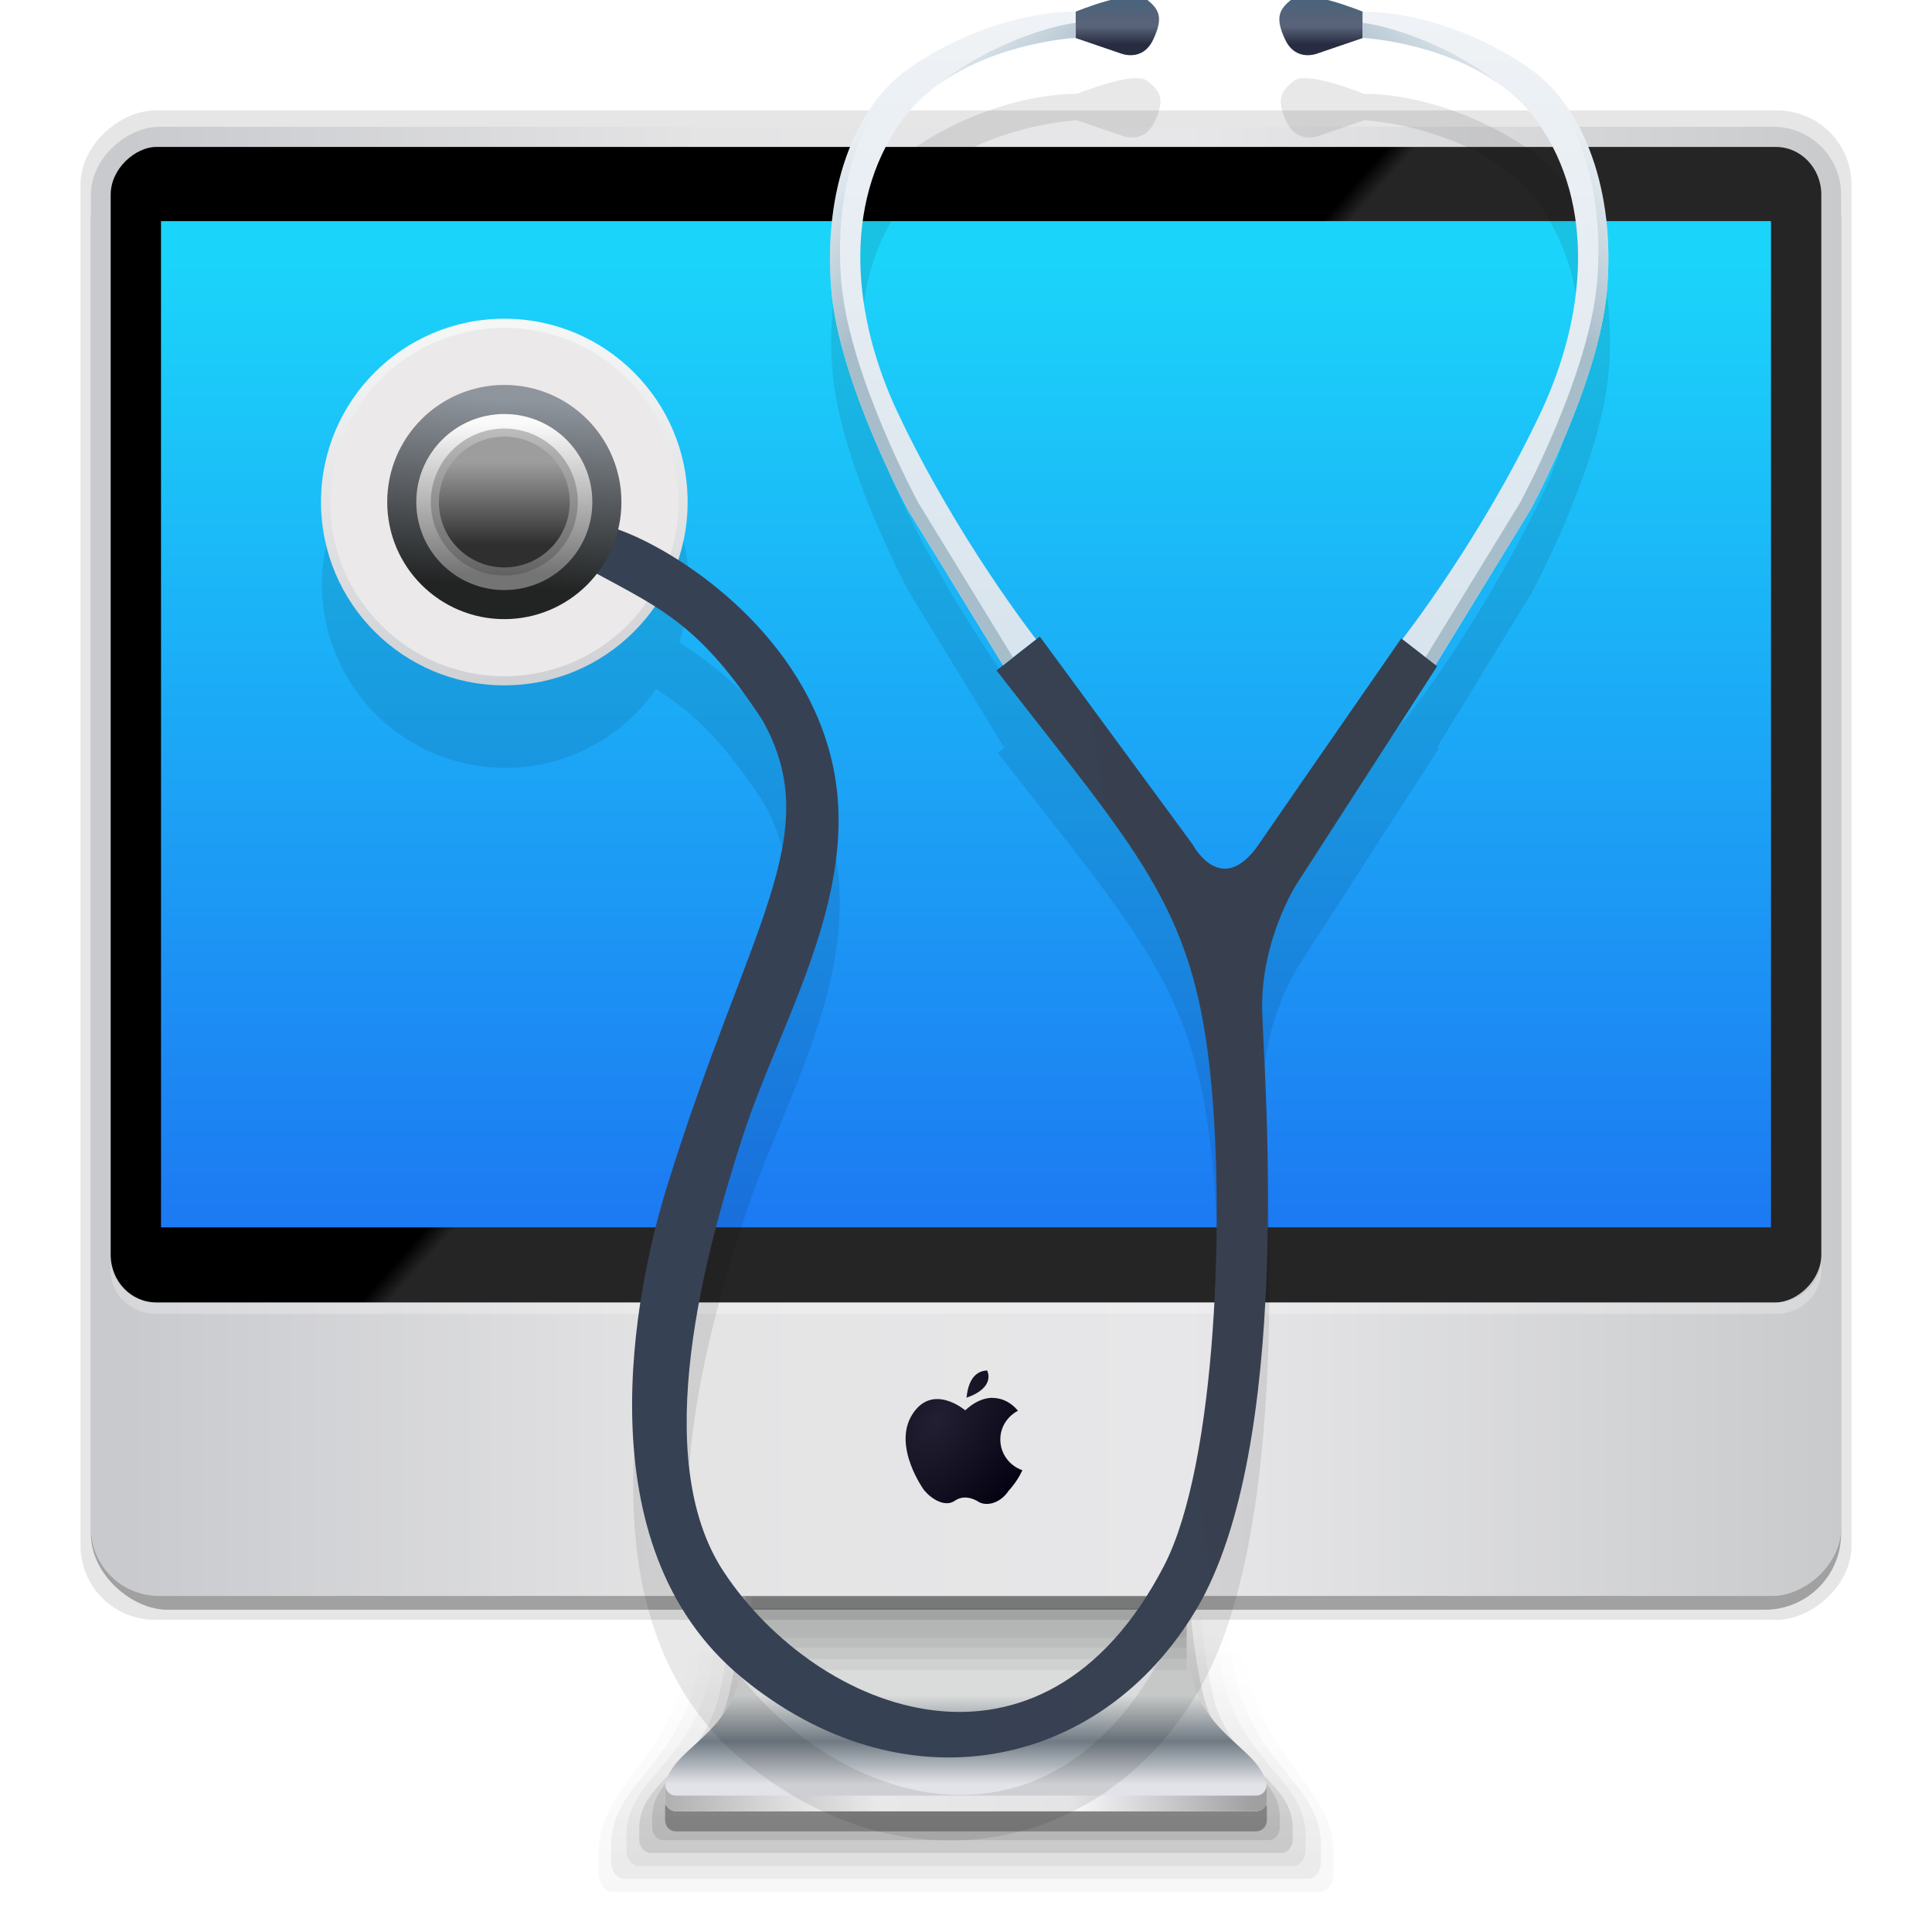 <?xml version="1.0" encoding="UTF-8" standalone="no"?>
<!-- Created with Inkscape (http://www.inkscape.org/) -->

<svg
   xmlns:dc="http://purl.org/dc/elements/1.1/"
   xmlns:cc="http://creativecommons.org/ns#"
   xmlns:rdf="http://www.w3.org/1999/02/22-rdf-syntax-ns#"
   xmlns:svg="http://www.w3.org/2000/svg"
   xmlns="http://www.w3.org/2000/svg"
   xmlns:xlink="http://www.w3.org/1999/xlink"
   xmlns:sodipodi="http://sodipodi.sourceforge.net/DTD/sodipodi-0.dtd"
   xmlns:inkscape="http://www.inkscape.org/namespaces/inkscape"
   width="48"
   height="48"
   id="svg2"
   version="1.1"
   inkscape:version="0.92.0 unknown"
   sodipodi:docname="bleachbit.svg"
   viewBox="0 0 96 96">
  <defs
     id="defs4">
    <linearGradient
       inkscape:collect="always"
       id="linearGradient5249">
      <stop
         style="stop-color:#a8bdca;stop-opacity:1;"
         offset="0"
         id="stop5251" />
      <stop
         style="stop-color:#a8bdca;stop-opacity:0;"
         offset="1"
         id="stop5253" />
    </linearGradient>
    <linearGradient
       inkscape:collect="always"
       id="linearGradient5229">
      <stop
         style="stop-color:#d9e5ee;stop-opacity:1"
         offset="0"
         id="stop5231" />
      <stop
         style="stop-color:#f0f3f6;stop-opacity:1"
         offset="1"
         id="stop5233" />
    </linearGradient>
    <linearGradient
       inkscape:collect="always"
       id="linearGradient5221">
      <stop
         style="stop-color:#38404d;stop-opacity:1"
         offset="0"
         id="stop5223" />
      <stop
         style="stop-color:#374154;stop-opacity:1"
         offset="1"
         id="stop5225" />
    </linearGradient>
    <linearGradient
       inkscape:collect="always"
       id="linearGradient5205">
      <stop
         style="stop-color:#2e2e2e;stop-opacity:1"
         offset="0"
         id="stop5207" />
      <stop
         style="stop-color:#9d9d9d;stop-opacity:1"
         offset="1"
         id="stop5209" />
    </linearGradient>
    <linearGradient
       inkscape:collect="always"
       id="linearGradient5195">
      <stop
         style="stop-color:#747474;stop-opacity:1"
         offset="0"
         id="stop5197" />
      <stop
         style="stop-color:#fafafa;stop-opacity:1"
         offset="1"
         id="stop5199" />
    </linearGradient>
    <linearGradient
       inkscape:collect="always"
       id="linearGradient5187">
      <stop
         style="stop-color:#222424;stop-opacity:1"
         offset="0"
         id="stop5189" />
      <stop
         style="stop-color:#8f959d;stop-opacity:1"
         offset="1"
         id="stop5191" />
    </linearGradient>
    <linearGradient
       id="linearGradient5181"
       inkscape:collect="always">
      <stop
         id="stop5183"
         offset="0"
         style="stop-color:#cfd1d5;stop-opacity:1" />
      <stop
         id="stop5185"
         offset="1"
         style="stop-color:#f5f7f7;stop-opacity:1" />
    </linearGradient>
    <linearGradient
       inkscape:collect="always"
       id="linearGradient5171">
      <stop
         style="stop-color:#ebe9ea;stop-opacity:1"
         offset="0"
         id="stop5173" />
      <stop
         style="stop-color:#ebe9ea;stop-opacity:1"
         offset="1"
         id="stop5175" />
    </linearGradient>
    <linearGradient
       inkscape:collect="always"
       id="linearGradient5141">
      <stop
         style="stop-color:#272c41;stop-opacity:1"
         offset="0"
         id="stop5143" />
      <stop
         id="stop5149"
         offset="0.443"
         style="stop-color:#596379;stop-opacity:1" />
      <stop
         id="stop5147"
         offset="0.6"
         style="stop-color:#586278;stop-opacity:1" />
      <stop
         style="stop-color:#4b647b;stop-opacity:1"
         offset="1"
         id="stop5145" />
    </linearGradient>
    <linearGradient
       id="linearGradient4781"
       inkscape:collect="always">
      <stop
         id="stop4783"
         offset="0"
         style="stop-color:#252525;stop-opacity:1" />
      <stop
         id="stop4785"
         offset="1"
         style="stop-color:#000000;stop-opacity:1" />
    </linearGradient>
    <linearGradient
       inkscape:collect="always"
       id="linearGradient4757">
      <stop
         style="stop-color:#b1b1b2;stop-opacity:1"
         offset="0"
         id="stop4759" />
      <stop
         id="stop4767"
         offset="0.353"
         style="stop-color:#ffffff;stop-opacity:1" />
      <stop
         id="stop4765"
         offset="0.682"
         style="stop-color:#fbfbfd;stop-opacity:1" />
      <stop
         style="stop-color:#a0a0a2;stop-opacity:1"
         offset="1"
         id="stop4761" />
    </linearGradient>
    <linearGradient
       inkscape:collect="always"
       id="linearGradient4734">
      <stop
         style="stop-color:#000000;stop-opacity:1;"
         offset="0"
         id="stop4736" />
      <stop
         style="stop-color:#000000;stop-opacity:0;"
         offset="1"
         id="stop4738" />
    </linearGradient>
    <linearGradient
       inkscape:collect="always"
       id="linearGradient4726">
      <stop
         style="stop-color:#000000;stop-opacity:1;"
         offset="0"
         id="stop4728" />
      <stop
         style="stop-color:#000000;stop-opacity:0;"
         offset="1"
         id="stop4730" />
    </linearGradient>
    <linearGradient
       inkscape:collect="always"
       id="linearGradient4718">
      <stop
         style="stop-color:#000000;stop-opacity:1;"
         offset="0"
         id="stop4720" />
      <stop
         style="stop-color:#000000;stop-opacity:0;"
         offset="1"
         id="stop4722" />
    </linearGradient>
    <linearGradient
       inkscape:collect="always"
       id="linearGradient4710">
      <stop
         style="stop-color:#000000;stop-opacity:1;"
         offset="0"
         id="stop4712" />
      <stop
         style="stop-color:#000000;stop-opacity:0;"
         offset="1"
         id="stop4714" />
    </linearGradient>
    <linearGradient
       id="linearGradient4560"
       inkscape:collect="always">
      <stop
         id="stop4562"
         offset="0"
         style="stop-color:#e2e3e8;stop-opacity:1" />
      <stop
         style="stop-color:#707a83;stop-opacity:1"
         offset="0.483"
         id="stop4566" />
      <stop
         id="stop4564"
         offset="1"
         style="stop-color:#dadbdb;stop-opacity:1" />
    </linearGradient>
    <linearGradient
       id="linearGradient3133"
       inkscape:collect="always">
      <stop
         id="stop3135"
         offset="0"
         style="stop-color:#c8c8c8;stop-opacity:1" />
      <stop
         style="stop-color:#c0c0c0;stop-opacity:1"
         offset="0.374"
         id="stop3137" />
      <stop
         id="stop3139"
         offset="0.687"
         style="stop-color:#b7b7b7;stop-opacity:1" />
      <stop
         id="stop3141"
         offset="1"
         style="stop-color:#b2b2b2;stop-opacity:1" />
    </linearGradient>
    <linearGradient
       inkscape:collect="always"
       id="linearGradient4049">
      <stop
         style="stop-color:#1a1a1a;stop-opacity:1;"
         offset="0"
         id="stop4051" />
      <stop
         style="stop-color:#1a1a1a;stop-opacity:0;"
         offset="1"
         id="stop4053" />
    </linearGradient>
    <linearGradient
       inkscape:collect="always"
       id="linearGradient4039">
      <stop
         style="stop-color:#948a94;stop-opacity:1"
         offset="0"
         id="stop4041" />
      <stop
         style="stop-color:#cdc2cd;stop-opacity:1"
         offset="1"
         id="stop4043" />
    </linearGradient>
    <linearGradient
       inkscape:collect="always"
       id="linearGradient3955">
      <stop
         style="stop-color:#736973;stop-opacity:1"
         offset="0"
         id="stop3957" />
      <stop
         style="stop-color:#f0e8f0;stop-opacity:1"
         offset="1"
         id="stop3959" />
    </linearGradient>
    <linearGradient
       inkscape:collect="always"
       id="linearGradient3947">
      <stop
         style="stop-color:#392c39;stop-opacity:1"
         offset="0"
         id="stop3949" />
      <stop
         style="stop-color:#736973;stop-opacity:1"
         offset="1"
         id="stop3951" />
    </linearGradient>
    <linearGradient
       id="linearGradient3136"
       inkscape:collect="always">
      <stop
         id="stop3138"
         offset="0"
         style="stop-color:#686868;stop-opacity:1" />
      <stop
         id="stop3140"
         offset="1"
         style="stop-color:#000000;stop-opacity:0" />
    </linearGradient>
    <linearGradient
       inkscape:collect="always"
       id="linearGradient3124">
      <stop
         style="stop-color:#686868;stop-opacity:1"
         offset="0"
         id="stop3126" />
      <stop
         style="stop-color:#000000;stop-opacity:1"
         offset="1"
         id="stop3128" />
    </linearGradient>
    <linearGradient
       inkscape:collect="always"
       id="linearGradient3088">
      <stop
         style="stop-color:#929092;stop-opacity:1"
         offset="0"
         id="stop3090" />
      <stop
         id="stop3096"
         offset="0.647"
         style="stop-color:#fafafa;stop-opacity:1" />
      <stop
         style="stop-color:#c3c3c3;stop-opacity:1"
         offset="1"
         id="stop3092" />
    </linearGradient>
    <linearGradient
       inkscape:collect="always"
       id="linearGradient3074">
      <stop
         style="stop-color:#635d63;stop-opacity:1"
         offset="0"
         id="stop3076" />
      <stop
         id="stop3930"
         offset="0.295"
         style="stop-color:#635d5f;stop-opacity:1" />
      <stop
         id="stop3082"
         offset="0.672"
         style="stop-color:#9c9694;stop-opacity:1" />
      <stop
         style="stop-color:#838183;stop-opacity:1"
         offset="1"
         id="stop3078" />
    </linearGradient>
    <linearGradient
       id="linearGradient4293">
      <stop
         style="stop-color:#3b69a4;stop-opacity:1;"
         offset="0"
         id="stop4295" />
      <stop
         id="stop4301"
         offset="0.128"
         style="stop-color:#3b69a4;stop-opacity:0" />
      <stop
         style="stop-color:#3b69a4;stop-opacity:0"
         offset="0.888"
         id="stop4303" />
      <stop
         style="stop-color:#3b69a4;stop-opacity:1;"
         offset="1"
         id="stop4297" />
    </linearGradient>
    <linearGradient
       id="linearGradient3070">
      <stop
         id="stop3072"
         offset="0"
         style="stop-color:#c9cacc;stop-opacity:1" />
      <stop
         style="stop-color:#e7e7e9;stop-opacity:1"
         offset="0.382"
         id="stop4300" />
      <stop
         id="stop4302"
         offset="0.665"
         style="stop-color:#e4e4e5;stop-opacity:1" />
      <stop
         id="stop3074"
         offset="1"
         style="stop-color:#c9cace;stop-opacity:1" />
    </linearGradient>
    <linearGradient
       inkscape:collect="always"
       id="linearGradient3059">
      <stop
         style="stop-color:#c8c8c8;stop-opacity:1"
         offset="0"
         id="stop3061" />
      <stop
         id="stop3111"
         offset="0.374"
         style="stop-color:#c0c0c0;stop-opacity:1" />
      <stop
         style="stop-color:#b7b7b7;stop-opacity:1"
         offset="0.687"
         id="stop3113" />
      <stop
         style="stop-color:#b6b6b6;stop-opacity:1"
         offset="1"
         id="stop3064" />
    </linearGradient>
    <linearGradient
       inkscape:collect="always"
       id="linearGradient3048">
      <stop
         style="stop-color:#c16d16;stop-opacity:1"
         offset="0"
         id="stop3050" />
      <stop
         style="stop-color:#ff8e31;stop-opacity:1"
         offset="1"
         id="stop3052" />
    </linearGradient>
    <linearGradient
       inkscape:collect="always"
       id="linearGradient3119">
      <stop
         style="stop-color:#92948f;stop-opacity:0"
         offset="0"
         id="stop3121" />
      <stop
         id="stop3123"
         offset="0.428"
         style="stop-color:#9b9e98;stop-opacity:1" />
      <stop
         style="stop-color:#939690;stop-opacity:0"
         offset="1"
         id="stop3125" />
    </linearGradient>
    <linearGradient
       id="linearGradient3073"
       inkscape:collect="always">
      <stop
         id="stop3075"
         offset="0"
         style="stop-color:#ffffff;stop-opacity:0" />
      <stop
         style="stop-color:#ffffff;stop-opacity:1"
         offset="0.459"
         id="stop3085" />
      <stop
         id="stop3083"
         offset="1"
         style="stop-color:#ffffff;stop-opacity:0" />
    </linearGradient>
    <linearGradient
       inkscape:collect="always"
       id="linearGradient3047">
      <stop
         style="stop-color:#000000;stop-opacity:1"
         offset="0"
         id="stop3049" />
      <stop
         id="stop3055"
         offset="0.061"
         style="stop-color:#1a1a1a;stop-opacity:1" />
      <stop
         style="stop-color:#333333;stop-opacity:1"
         offset="0.165"
         id="stop3057" />
      <stop
         id="stop3059"
         offset="0.554"
         style="stop-color:#4d4d4d;stop-opacity:1" />
      <stop
         style="stop-color:#999999;stop-opacity:1"
         offset="1"
         id="stop3051" />
    </linearGradient>
    <linearGradient
       id="linearGradient3041"
       inkscape:collect="always">
      <stop
         id="stop3043"
         offset="0"
         style="stop-color:#1a1a1a;stop-opacity:1" />
      <stop
         id="stop3045"
         offset="1"
         style="stop-color:#808080;stop-opacity:1" />
    </linearGradient>
    <linearGradient
       inkscape:collect="always"
       id="linearGradient3029">
      <stop
         style="stop-color:#333333;stop-opacity:1"
         offset="0"
         id="stop3031" />
      <stop
         style="stop-color:#e0e0dd;stop-opacity:0;"
         offset="1"
         id="stop3033" />
    </linearGradient>
    <linearGradient
       inkscape:collect="always"
       xlink:href="#linearGradient3029"
       id="linearGradient3035"
       x1="35.355"
       y1="1030.362"
       x2="35.355"
       y2="975.333"
       gradientUnits="userSpaceOnUse"
       gradientTransform="matrix(1.164,0,0,1.164,-7.863,-164.236)" />
    <linearGradient
       inkscape:collect="always"
       xlink:href="#linearGradient3041"
       id="linearGradient3039"
       gradientUnits="userSpaceOnUse"
       x1="35.355"
       y1="1030.362"
       x2="35.355"
       y2="975.333"
       gradientTransform="matrix(1.122,0,0,1.122,-5.85,-122.188)" />
    <linearGradient
       inkscape:collect="always"
       xlink:href="#linearGradient3047"
       id="linearGradient3053"
       x1="40"
       y1="1043.434"
       x2="39.286"
       y2="972.333"
       gradientUnits="userSpaceOnUse" />
    <linearGradient
       inkscape:collect="always"
       xlink:href="#linearGradient3073"
       id="linearGradient3113"
       gradientUnits="userSpaceOnUse"
       gradientTransform="translate(0,-956.362)"
       x1="14.869"
       y1="978.904"
       x2="24.527"
       y2="969.247" />
    <linearGradient
       inkscape:collect="always"
       xlink:href="#linearGradient3073"
       id="linearGradient3115"
       gradientUnits="userSpaceOnUse"
       gradientTransform="matrix(-1,0,0,1,96,-956.362)"
       x1="15.152"
       y1="978.621"
       x2="26.264"
       y2="967.509" />
    <linearGradient
       inkscape:collect="always"
       xlink:href="#linearGradient3119"
       id="linearGradient3117"
       gradientUnits="userSpaceOnUse"
       gradientTransform="translate(0,-956.362)"
       x1="13.132"
       y1="980.641"
       x2="25.55"
       y2="967.866" />
    <linearGradient
       inkscape:collect="always"
       xlink:href="#linearGradient3119"
       id="linearGradient3129"
       gradientUnits="userSpaceOnUse"
       gradientTransform="matrix(-1,0,0,1,96,0)"
       x1="13.132"
       y1="980.641"
       x2="25.55"
       y2="967.866" />
    <linearGradient
       inkscape:collect="always"
       xlink:href="#linearGradient3048"
       id="linearGradient3054"
       x1="49.268"
       y1="996.573"
       x2="49.268"
       y2="1045.863"
       gradientUnits="userSpaceOnUse" />
    <linearGradient
       inkscape:collect="always"
       xlink:href="#linearGradient3048"
       id="linearGradient3058"
       x1="115.803"
       y1="985.472"
       x2="115.803"
       y2="1033.554"
       gradientUnits="userSpaceOnUse" />
    <linearGradient
       inkscape:collect="always"
       xlink:href="#linearGradient3070"
       id="linearGradient3068"
       x1="29.407"
       y1="1046.68"
       x2="29.407"
       y2="964.355"
       gradientUnits="userSpaceOnUse"
       gradientTransform="matrix(1.138,0,0,1.035,-1064.05,-991.81)" />
    <linearGradient
       inkscape:collect="always"
       xlink:href="#linearGradient3088"
       id="linearGradient3094"
       x1="166.504"
       y1="44.896"
       x2="172.011"
       y2="38.108"
       gradientUnits="userSpaceOnUse"
       gradientTransform="matrix(0.129,-1.148,1.148,0.129,4.711,1167.964)" />
    <linearGradient
       inkscape:collect="always"
       xlink:href="#linearGradient3074"
       id="linearGradient3098"
       gradientUnits="userSpaceOnUse"
       x1="141.784"
       y1="24.852"
       x2="146.417"
       y2="18.624"
       gradientTransform="matrix(0.127,-1.134,1.134,0.127,5.534,1165.643)" />
    <radialGradient
       inkscape:collect="always"
       xlink:href="#linearGradient3124"
       id="radialGradient3130"
       cx="43.698"
       cy="1007.303"
       fx="43.698"
       fy="1007.303"
       r="12.727"
       gradientTransform="matrix(-1.29,1.317,-0.364,-0.357,465.229,1308.619)"
       gradientUnits="userSpaceOnUse" />
    <radialGradient
       inkscape:collect="always"
       xlink:href="#linearGradient3136"
       id="radialGradient3134"
       gradientUnits="userSpaceOnUse"
       gradientTransform="matrix(0.534,-0.534,0.338,0.338,-325.129,708.491)"
       cx="44.684"
       cy="1002.832"
       fx="44.684"
       fy="1002.832"
       r="12.727" />
    <radialGradient
       inkscape:collect="always"
       xlink:href="#linearGradient3124"
       id="radialGradient3177"
       gradientUnits="userSpaceOnUse"
       gradientTransform="matrix(-1.29,1.317,-0.364,-0.357,465.229,1308.619)"
       cx="43.698"
       cy="1007.303"
       fx="43.698"
       fy="1007.303"
       r="12.727" />
    <radialGradient
       inkscape:collect="always"
       xlink:href="#linearGradient3136"
       id="radialGradient3179"
       gradientUnits="userSpaceOnUse"
       gradientTransform="matrix(0.534,-0.534,0.338,0.338,-325.129,708.491)"
       cx="44.684"
       cy="1002.832"
       fx="44.684"
       fy="1002.832"
       r="12.727" />
    <linearGradient
       inkscape:collect="always"
       xlink:href="#linearGradient3074"
       id="linearGradient3945"
       x1="-37.575"
       y1="1004.255"
       x2="-45.941"
       y2="996.467"
       gradientUnits="userSpaceOnUse" />
    <linearGradient
       inkscape:collect="always"
       xlink:href="#linearGradient3947"
       id="linearGradient3953"
       x1="-50.36"
       y1="1016.799"
       x2="-57.629"
       y2="1010.828"
       gradientUnits="userSpaceOnUse" />
    <linearGradient
       inkscape:collect="always"
       xlink:href="#linearGradient3955"
       id="linearGradient3961"
       x1="-56.535"
       y1="1020.423"
       x2="-60.945"
       y2="1016.014"
       gradientUnits="userSpaceOnUse" />
    <linearGradient
       inkscape:collect="always"
       xlink:href="#linearGradient3074"
       id="linearGradient3969"
       gradientUnits="userSpaceOnUse"
       x1="-37.575"
       y1="1004.255"
       x2="-45.941"
       y2="996.467" />
    <linearGradient
       inkscape:collect="always"
       xlink:href="#linearGradient3947"
       id="linearGradient3971"
       gradientUnits="userSpaceOnUse"
       x1="-50.36"
       y1="1016.799"
       x2="-57.629"
       y2="1010.828" />
    <linearGradient
       inkscape:collect="always"
       xlink:href="#linearGradient3955"
       id="linearGradient3973"
       gradientUnits="userSpaceOnUse"
       x1="-56.535"
       y1="1020.423"
       x2="-60.945"
       y2="1016.014" />
    <linearGradient
       inkscape:collect="always"
       xlink:href="#linearGradient3088"
       id="linearGradient4007"
       gradientUnits="userSpaceOnUse"
       gradientTransform="matrix(0.129,-1.148,1.148,0.129,4.711,1167.964)"
       x1="166.504"
       y1="44.896"
       x2="172.011"
       y2="38.108" />
    <linearGradient
       inkscape:collect="always"
       xlink:href="#linearGradient3074"
       id="linearGradient4009"
       gradientUnits="userSpaceOnUse"
       x1="-37.575"
       y1="1004.255"
       x2="-45.941"
       y2="996.467" />
    <linearGradient
       inkscape:collect="always"
       xlink:href="#linearGradient3947"
       id="linearGradient4011"
       gradientUnits="userSpaceOnUse"
       x1="-50.36"
       y1="1016.799"
       x2="-57.629"
       y2="1010.828" />
    <linearGradient
       inkscape:collect="always"
       xlink:href="#linearGradient3955"
       id="linearGradient4013"
       gradientUnits="userSpaceOnUse"
       x1="-56.535"
       y1="1020.423"
       x2="-60.945"
       y2="1016.014" />
    <linearGradient
       inkscape:collect="always"
       xlink:href="#linearGradient3088"
       id="linearGradient4021"
       gradientUnits="userSpaceOnUse"
       gradientTransform="matrix(0.129,-1.148,1.148,0.129,2.894,1167.964)"
       x1="166.504"
       y1="44.896"
       x2="172.011"
       y2="38.108" />
    <linearGradient
       inkscape:collect="always"
       xlink:href="#linearGradient3074"
       id="linearGradient4023"
       gradientUnits="userSpaceOnUse"
       x1="-37.575"
       y1="1004.255"
       x2="-45.941"
       y2="996.467" />
    <linearGradient
       inkscape:collect="always"
       xlink:href="#linearGradient3947"
       id="linearGradient4025"
       gradientUnits="userSpaceOnUse"
       x1="-50.36"
       y1="1016.799"
       x2="-57.629"
       y2="1010.828" />
    <linearGradient
       inkscape:collect="always"
       xlink:href="#linearGradient3955"
       id="linearGradient4027"
       gradientUnits="userSpaceOnUse"
       x1="-56.535"
       y1="1020.423"
       x2="-60.945"
       y2="1016.014" />
    <linearGradient
       inkscape:collect="always"
       xlink:href="#linearGradient3955"
       id="linearGradient4031"
       gradientUnits="userSpaceOnUse"
       x1="-56.535"
       y1="1020.423"
       x2="-60.945"
       y2="1016.014"
       gradientTransform="translate(92.803)" />
    <linearGradient
       inkscape:collect="always"
       xlink:href="#linearGradient3947"
       id="linearGradient4034"
       gradientUnits="userSpaceOnUse"
       x1="-50.36"
       y1="1016.799"
       x2="-57.629"
       y2="1010.828"
       gradientTransform="translate(92.803)" />
    <linearGradient
       inkscape:collect="always"
       xlink:href="#linearGradient3074"
       id="linearGradient4037"
       gradientUnits="userSpaceOnUse"
       x1="-37.575"
       y1="1004.255"
       x2="-45.941"
       y2="996.467"
       gradientTransform="translate(92.803)" />
    <linearGradient
       inkscape:collect="always"
       xlink:href="#linearGradient4039"
       id="linearGradient4045"
       x1="31.67"
       y1="1022.51"
       x2="30.107"
       y2="1020.947"
       gradientUnits="userSpaceOnUse" />
    <linearGradient
       inkscape:collect="always"
       xlink:href="#linearGradient4049"
       id="linearGradient4055"
       x1="35.355"
       y1="1019.889"
       x2="30.736"
       y2="1021.518"
       gradientUnits="userSpaceOnUse" />
    <linearGradient
       inkscape:collect="always"
       xlink:href="#linearGradient3088"
       id="linearGradient4084"
       gradientUnits="userSpaceOnUse"
       gradientTransform="matrix(0.129,-1.148,1.148,0.129,2.894,211.602)"
       x1="166.504"
       y1="44.896"
       x2="172.011"
       y2="38.108" />
    <linearGradient
       inkscape:collect="always"
       xlink:href="#linearGradient3088"
       id="linearGradient4113"
       gradientUnits="userSpaceOnUse"
       gradientTransform="matrix(0.129,-1.148,1.148,0.129,2.894,1167.964)"
       x1="166.504"
       y1="44.896"
       x2="172.011"
       y2="38.108" />
    <linearGradient
       inkscape:collect="always"
       xlink:href="#linearGradient3074"
       id="linearGradient4115"
       gradientUnits="userSpaceOnUse"
       gradientTransform="translate(92.803)"
       x1="-37.575"
       y1="1004.255"
       x2="-45.941"
       y2="996.467" />
    <linearGradient
       inkscape:collect="always"
       xlink:href="#linearGradient3955"
       id="linearGradient4117"
       gradientUnits="userSpaceOnUse"
       gradientTransform="translate(92.803)"
       x1="-56.535"
       y1="1020.423"
       x2="-60.945"
       y2="1016.014" />
    <linearGradient
       inkscape:collect="always"
       xlink:href="#linearGradient4039"
       id="linearGradient4119"
       gradientUnits="userSpaceOnUse"
       x1="31.67"
       y1="1022.51"
       x2="30.107"
       y2="1020.947" />
    <linearGradient
       inkscape:collect="always"
       xlink:href="#linearGradient4049"
       id="linearGradient4121"
       gradientUnits="userSpaceOnUse"
       x1="35.355"
       y1="1019.889"
       x2="30.736"
       y2="1021.518" />
    <linearGradient
       inkscape:collect="always"
       xlink:href="#linearGradient4049"
       id="linearGradient4124"
       gradientUnits="userSpaceOnUse"
       x1="35.355"
       y1="1019.889"
       x2="30.736"
       y2="1021.518" />
    <linearGradient
       inkscape:collect="always"
       xlink:href="#linearGradient4039"
       id="linearGradient4127"
       gradientUnits="userSpaceOnUse"
       x1="31.67"
       y1="1022.51"
       x2="30.107"
       y2="1020.947" />
    <linearGradient
       inkscape:collect="always"
       xlink:href="#linearGradient3955"
       id="linearGradient4130"
       gradientUnits="userSpaceOnUse"
       gradientTransform="translate(92.803)"
       x1="-56.535"
       y1="1020.423"
       x2="-60.945"
       y2="1016.014" />
    <linearGradient
       inkscape:collect="always"
       xlink:href="#linearGradient3074"
       id="linearGradient4133"
       gradientUnits="userSpaceOnUse"
       gradientTransform="translate(92.803)"
       x1="-37.575"
       y1="1004.255"
       x2="-45.941"
       y2="996.467" />
    <linearGradient
       inkscape:collect="always"
       xlink:href="#linearGradient3088"
       id="linearGradient4136"
       gradientUnits="userSpaceOnUse"
       gradientTransform="matrix(0.129,-1.148,1.148,0.129,2.894,1167.964)"
       x1="166.504"
       y1="44.896"
       x2="172.011"
       y2="38.108" />
    <linearGradient
       inkscape:collect="always"
       xlink:href="#linearGradient3059"
       id="linearGradient3122"
       gradientUnits="userSpaceOnUse"
       gradientTransform="rotate(180,48,526.181)"
       x1="22.542"
       y1="1045.382"
       x2="22.542"
       y2="964.459" />
    <linearGradient
       inkscape:collect="always"
       xlink:href="#linearGradient3133"
       id="linearGradient3147"
       gradientUnits="userSpaceOnUse"
       gradientTransform="translate(-96,-2010.724)"
       x1="22.542"
       y1="1045.382"
       x2="22.542"
       y2="969.909" />
    <linearGradient
       inkscape:collect="always"
       xlink:href="#linearGradient3133"
       id="linearGradient3149"
       gradientUnits="userSpaceOnUse"
       gradientTransform="rotate(180,48,526.181)"
       x1="22.542"
       y1="1045.382"
       x2="22.542"
       y2="969.909" />
    <linearGradient
       id="linearGradient3225"
       inkscape:collect="always">
      <stop
         id="stop3227"
         offset="0"
         style="stop-color:#221f32;stop-opacity:1" />
      <stop
         id="stop3229"
         offset="1"
         style="stop-color:#02000f;stop-opacity:1" />
    </linearGradient>
    <linearGradient
       id="linearGradient3753"
       inkscape:collect="always">
      <stop
         id="stop3755"
         offset="0"
         style="stop-color:#ffffff;stop-opacity:1" />
      <stop
         style="stop-color:#ffffff;stop-opacity:0.867;"
         offset="0.379"
         id="stop3761" />
      <stop
         id="stop3757"
         offset="1"
         style="stop-color:#ffffff;stop-opacity:0;" />
    </linearGradient>
    <linearGradient
       id="linearGradient6020"
       inkscape:collect="always">
      <stop
         id="stop6022"
         offset="0"
         style="stop-color:#ffffff;stop-opacity:1;" />
      <stop
         id="stop6024"
         offset="1"
         style="stop-color:#ffffff;stop-opacity:0;" />
    </linearGradient>
    <linearGradient
       id="linearGradient5806"
       inkscape:collect="always">
      <stop
         id="stop5808"
         offset="0"
         style="stop-color:#518417;stop-opacity:1;" />
      <stop
         id="stop5810"
         offset="1"
         style="stop-color:#518417;stop-opacity:0;" />
    </linearGradient>
    <linearGradient
       id="linearGradient5775">
      <stop
         id="stop5777"
         offset="0"
         style="stop-color:#aef16e;stop-opacity:1;" />
      <stop
         id="stop5779"
         offset="1"
         style="stop-color:#518417;stop-opacity:1" />
    </linearGradient>
    <linearGradient
       id="linearGradient5742">
      <stop
         id="stop5744"
         offset="0"
         style="stop-color:#73d216;stop-opacity:1;" />
      <stop
         style="stop-color:#59a314;stop-opacity:0.894"
         offset="0.454"
         id="stop5750" />
      <stop
         id="stop5746"
         offset="1"
         style="stop-color:#76d715;stop-opacity:1;" />
    </linearGradient>
    <linearGradient
       id="linearGradient5644"
       inkscape:collect="always">
      <stop
         id="stop5646"
         offset="0"
         style="stop-color:#000000;stop-opacity:1;" />
      <stop
         id="stop5648"
         offset="1"
         style="stop-color:#000000;stop-opacity:0;" />
    </linearGradient>
    <linearGradient
       id="linearGradient3942">
      <stop
         id="stop3944"
         offset="0"
         style="stop-color:#b3b3b3;stop-opacity:1;" />
      <stop
         id="stop3946"
         offset="1"
         style="stop-color:#535353;stop-opacity:1;" />
    </linearGradient>
    <linearGradient
       id="linearGradient3924">
      <stop
         id="stop3926"
         offset="0"
         style="stop-color:#85d72a;stop-opacity:1;" />
      <stop
         id="stop3928"
         offset="1"
         style="stop-color:#3e6514;stop-opacity:1;" />
    </linearGradient>
    <linearGradient
       id="linearGradient3914">
      <stop
         id="stop3916"
         offset="0"
         style="stop-color:#ffffff;stop-opacity:1;" />
      <stop
         id="stop4076"
         offset="0.288"
         style="stop-color:#ffffff;stop-opacity:1;" />
      <stop
         id="stop4074"
         offset="0.612"
         style="stop-color:#cdcdcd;stop-opacity:1;" />
      <stop
         id="stop3918"
         offset="1"
         style="stop-color:#ffffff;stop-opacity:1;" />
    </linearGradient>
    <radialGradient
       gradientUnits="userSpaceOnUse"
       r="48.36"
       fy="14.753"
       fx="16.106"
       cy="14.753"
       cx="16.106"
       gradientTransform="scale(1,1)"
       id="radialGradient3930"
       xlink:href="#linearGradient3924"
       inkscape:collect="always" />
    <radialGradient
       gradientUnits="userSpaceOnUse"
       r="25.745"
       fy="24.44"
       fx="25.076"
       cy="24.44"
       cx="25.076"
       gradientTransform="scale(1,1)"
       id="radialGradient3956"
       xlink:href="#linearGradient5644"
       inkscape:collect="always" />
    <radialGradient
       gradientUnits="userSpaceOnUse"
       gradientTransform="matrix(1,0,0,0.3,0,29.05)"
       r="15"
       fy="41.5"
       fx="24.5"
       cy="41.5"
       cx="24.5"
       id="radialGradient5650"
       xlink:href="#linearGradient5644"
       inkscape:collect="always" />
    <radialGradient
       r="15"
       fy="41.5"
       fx="24.5"
       cy="41.5"
       cx="24.5"
       gradientTransform="matrix(1,0,0,0.3,0,29.05)"
       gradientUnits="userSpaceOnUse"
       id="radialGradient5730"
       xlink:href="#linearGradient5644"
       inkscape:collect="always" />
    <radialGradient
       gradientTransform="matrix(2.168,0,0,0.596,-30.148,6.658)"
       gradientUnits="userSpaceOnUse"
       r="21.183"
       fy="20.621"
       fx="25.809"
       cy="20.621"
       cx="25.809"
       id="radialGradient5802"
       xlink:href="#linearGradient6020"
       inkscape:collect="always" />
    <linearGradient
       gradientUnits="userSpaceOnUse"
       y2="34.934"
       x2="25.5"
       y1="39.524"
       x1="26.401"
       id="linearGradient5812"
       xlink:href="#linearGradient5806"
       inkscape:collect="always" />
    <radialGradient
       gradientTransform="matrix(2.28,-6.1021511e-8,2.393738e-8,0.894,-34.283,1.364)"
       gradientUnits="userSpaceOnUse"
       r="20.683"
       fy="5.698"
       fx="25.809"
       cy="5.698"
       cx="25.809"
       id="radialGradient5972"
       xlink:href="#linearGradient6020"
       inkscape:collect="always" />
    <radialGradient
       r="20.683"
       fy="5.698"
       fx="25.809"
       cy="5.698"
       cx="25.809"
       gradientTransform="matrix(2.43,-6.5025315e-8,2.5507983e-8,0.953,-36.907,0.27)"
       gradientUnits="userSpaceOnUse"
       id="radialGradient5976"
       xlink:href="#linearGradient6020"
       inkscape:collect="always" />
    <linearGradient
       gradientTransform="translate(-5.5,51.5)"
       gradientUnits="userSpaceOnUse"
       y2="18.75"
       x2="27.515"
       y1="1.75"
       x1="27.735"
       id="linearGradient6026"
       xlink:href="#linearGradient6020"
       inkscape:collect="always" />
    <radialGradient
       r="11.531"
       fy="33.119"
       fx="27.594"
       cy="33.119"
       cx="27.594"
       gradientTransform="matrix(1.585,0,0,0.728,33.848,5.624)"
       gradientUnits="userSpaceOnUse"
       id="radialGradient3093"
       xlink:href="#linearGradient6020"
       inkscape:collect="always" />
    <radialGradient
       r="13.979"
       fy="29.74"
       fx="25.49"
       cy="29.74"
       cx="25.49"
       gradientTransform="matrix(2.907,0,0,3.324,2.899,-62.838)"
       gradientUnits="userSpaceOnUse"
       id="radialGradient3096"
       xlink:href="#linearGradient6020"
       inkscape:collect="always" />
    <radialGradient
       r="16.884"
       fy="38.446"
       fx="26.99"
       cy="38.446"
       cx="26.99"
       gradientTransform="matrix(1.009,0,0,1.15,49.752,-3.523)"
       gradientUnits="userSpaceOnUse"
       id="radialGradient3098"
       xlink:href="#linearGradient5775"
       inkscape:collect="always" />
    <radialGradient
       gradientTransform="matrix(0,2.229,-2.359,0,49.88,-47.221)"
       gradientUnits="userSpaceOnUse"
       r="18"
       fy="10.877"
       fx="24.078"
       cy="10.877"
       cx="24.078"
       id="radialGradient3759"
       xlink:href="#linearGradient3753"
       inkscape:collect="always" />
    <radialGradient
       r="15"
       fy="41.5"
       fx="24.5"
       cy="41.5"
       cx="24.5"
       gradientTransform="matrix(1,0,0,0.3,0,29.05)"
       gradientUnits="userSpaceOnUse"
       id="radialGradient3787"
       xlink:href="#linearGradient5644"
       inkscape:collect="always" />
    <radialGradient
       r="15"
       fy="41.5"
       fx="24.5"
       cy="41.5"
       cx="24.5"
       gradientTransform="matrix(1,0,0,0.3,0,29.05)"
       gradientUnits="userSpaceOnUse"
       id="radialGradient3789"
       xlink:href="#linearGradient5644"
       inkscape:collect="always" />
    <radialGradient
       r="18"
       fy="10.877"
       fx="24.078"
       cy="10.877"
       cx="24.078"
       gradientTransform="matrix(0,2.229,-2.359,0,49.88,-47.221)"
       gradientUnits="userSpaceOnUse"
       id="radialGradient3067"
       xlink:href="#linearGradient3753"
       inkscape:collect="always" />
    <radialGradient
       r="18"
       fy="10.877"
       fx="24.078"
       cy="10.877"
       cx="24.078"
       gradientTransform="matrix(0,2.229,-2.359,0,49.88,-47.221)"
       gradientUnits="userSpaceOnUse"
       id="radialGradient3073"
       xlink:href="#linearGradient3753"
       inkscape:collect="always" />
    <radialGradient
       r="18"
       fy="10.877"
       fx="24.078"
       cy="10.877"
       cx="24.078"
       gradientTransform="matrix(0,2.477,-2.621,0,52.692,-56.724)"
       gradientUnits="userSpaceOnUse"
       id="radialGradient3056"
       xlink:href="#linearGradient3753"
       inkscape:collect="always" />
    <radialGradient
       r="18"
       fy="10.877"
       fx="24.078"
       cy="10.877"
       cx="24.078"
       gradientTransform="matrix(0,2.477,-2.621,0,52.692,-56.724)"
       gradientUnits="userSpaceOnUse"
       id="radialGradient3059"
       xlink:href="#linearGradient3753"
       inkscape:collect="always" />
    <radialGradient
       r="18"
       fy="10.877"
       fx="24.078"
       cy="10.877"
       cx="24.078"
       gradientTransform="matrix(0,1.067,-1.129,0,23.112,3.139)"
       gradientUnits="userSpaceOnUse"
       id="radialGradient3062"
       xlink:href="#linearGradient3753"
       inkscape:collect="always" />
    <linearGradient
       gradientUnits="userSpaceOnUse"
       y2="2.595"
       x2="7.193"
       y1="15.893"
       x1="14.399"
       id="linearGradient3411"
       xlink:href="#linearGradient5742"
       inkscape:collect="always" />
    <radialGradient
       gradientUnits="userSpaceOnUse"
       gradientTransform="matrix(0.465,0.378,-0.584,0.759,59.928,999.024)"
       r="9"
       fy="30.725"
       fx="9.75"
       cy="30.725"
       cx="9.75"
       id="radialGradient3231"
       xlink:href="#linearGradient3225"
       inkscape:collect="always" />
    <linearGradient
       inkscape:collect="always"
       xlink:href="#linearGradient4560"
       id="linearGradient4558"
       x1="47.358"
       y1="1035.604"
       x2="47.358"
       y2="1032.166"
       gradientUnits="userSpaceOnUse"
       gradientTransform="matrix(1.283,0,0,1.283,-13.566,-284.661)" />
    <clipPath
       id="clipPath4330"
       clipPathUnits="userSpaceOnUse">
      <ellipse
         id="ellipse4332"
         style="opacity:1;fill:url(#linearGradient4302);fill-opacity:1;stroke:none"
         cx="105.575"
         cy="1041.1"
         rx="1.922"
         ry="1.519" />
    </clipPath>
    <clipPath
       id="clipPath4322"
       clipPathUnits="userSpaceOnUse">
      <ellipse
         id="ellipse4324"
         style="opacity:1;fill:url(#linearGradient4302);fill-opacity:1;stroke:none"
         cx="105.575"
         cy="1041.1"
         rx="1.922"
         ry="1.519" />
    </clipPath>
    <clipPath
       id="clipPath5076"
       clipPathUnits="userSpaceOnUse">
      <ellipse
         id="ellipse5078"
         style="opacity:1;fill:url(#linearGradient4302);fill-opacity:1;stroke:none"
         cx="105.575"
         cy="1041.1"
         rx="1.922"
         ry="1.519" />
    </clipPath>
    <clipPath
       id="clipPath5087"
       clipPathUnits="userSpaceOnUse">
      <ellipse
         id="ellipse5089"
         style="opacity:1;fill:url(#linearGradient4302);fill-opacity:1;stroke:none"
         cx="105.575"
         cy="1041.1"
         rx="1.922"
         ry="1.519" />
    </clipPath>
    <linearGradient
       id="linearGradient4248">
      <stop
         style="stop-color:#9ca0a1;stop-opacity:1"
         offset="0"
         id="stop4251" />
      <stop
         id="stop4253"
         offset="0.051"
         style="stop-color:#d6e0e2;stop-opacity:1" />
      <stop
         style="stop-color:#d9e1e3;stop-opacity:1"
         offset="0.18"
         id="stop4255" />
      <stop
         id="stop4257"
         offset="0.823"
         style="stop-color:#bdbebe;stop-opacity:1" />
      <stop
         style="stop-color:#dce4e7;stop-opacity:1"
         offset="0.942"
         id="stop4259" />
      <stop
         style="stop-color:#a1a5a7;stop-opacity:1"
         offset="1"
         id="stop4261" />
    </linearGradient>
    <linearGradient
       id="linearGradient3070-3">
      <stop
         style="stop-color:#989898;stop-opacity:1;"
         offset="0"
         id="stop3072-1" />
      <stop
         style="stop-color:#f7f3f7;stop-opacity:1"
         offset="1"
         id="stop3074-1" />
    </linearGradient>
    <linearGradient
       gradientTransform="matrix(1.164,0,0,1.164,-7.863,-164.236)"
       gradientUnits="userSpaceOnUse"
       y2="975.333"
       x2="35.355"
       y1="1030.362"
       x1="35.355"
       id="linearGradient4507"
       xlink:href="#linearGradient3029"
       inkscape:collect="always" />
    <linearGradient
       gradientTransform="matrix(1.122,0,0,1.122,-5.85,-122.188)"
       y2="975.333"
       x2="35.355"
       y1="1030.362"
       x1="35.355"
       gradientUnits="userSpaceOnUse"
       id="linearGradient4509"
       xlink:href="#linearGradient3041"
       inkscape:collect="always" />
    <linearGradient
       gradientUnits="userSpaceOnUse"
       y2="972.333"
       x2="39.286"
       y1="1043.434"
       x1="40"
       id="linearGradient4511"
       xlink:href="#linearGradient3047"
       inkscape:collect="always" />
    <linearGradient
       y2="969.247"
       x2="24.527"
       y1="978.904"
       x1="14.869"
       gradientTransform="translate(0,-956.362)"
       gradientUnits="userSpaceOnUse"
       id="linearGradient4513"
       xlink:href="#linearGradient3073"
       inkscape:collect="always" />
    <linearGradient
       y2="967.509"
       x2="26.264"
       y1="978.621"
       x1="15.152"
       gradientTransform="matrix(-1,0,0,1,96,-956.362)"
       gradientUnits="userSpaceOnUse"
       id="linearGradient4515"
       xlink:href="#linearGradient3073"
       inkscape:collect="always" />
    <linearGradient
       y2="967.866"
       x2="25.55"
       y1="980.641"
       x1="13.132"
       gradientTransform="translate(0,-956.362)"
       gradientUnits="userSpaceOnUse"
       id="linearGradient4517"
       xlink:href="#linearGradient3119"
       inkscape:collect="always" />
    <linearGradient
       y2="967.866"
       x2="25.55"
       y1="980.641"
       x1="13.132"
       gradientTransform="matrix(-1,0,0,1,96,0)"
       gradientUnits="userSpaceOnUse"
       id="linearGradient4519"
       xlink:href="#linearGradient3119"
       inkscape:collect="always" />
    <linearGradient
       gradientUnits="userSpaceOnUse"
       y2="1045.863"
       x2="49.268"
       y1="996.573"
       x1="49.268"
       id="linearGradient4521"
       xlink:href="#linearGradient3048"
       inkscape:collect="always" />
    <linearGradient
       gradientUnits="userSpaceOnUse"
       y2="1033.554"
       x2="115.803"
       y1="985.472"
       x1="115.803"
       id="linearGradient4523"
       xlink:href="#linearGradient3048"
       inkscape:collect="always" />
    <linearGradient
       gradientTransform="matrix(0.129,-1.148,1.148,0.129,4.711,1167.964)"
       gradientUnits="userSpaceOnUse"
       y2="38.108"
       x2="172.011"
       y1="44.896"
       x1="166.504"
       id="linearGradient4526"
       xlink:href="#linearGradient3088"
       inkscape:collect="always" />
    <linearGradient
       gradientTransform="matrix(0.127,-1.134,1.134,0.127,5.534,1165.643)"
       y2="18.624"
       x2="146.417"
       y1="24.852"
       x1="141.784"
       gradientUnits="userSpaceOnUse"
       id="linearGradient4528"
       xlink:href="#linearGradient3074"
       inkscape:collect="always" />
    <radialGradient
       gradientUnits="userSpaceOnUse"
       gradientTransform="matrix(-1.29,1.317,-0.364,-0.357,465.229,1308.619)"
       r="12.727"
       fy="1007.303"
       fx="43.698"
       cy="1007.303"
       cx="43.698"
       id="radialGradient3130-3"
       xlink:href="#linearGradient3136"
       inkscape:collect="always" />
    <radialGradient
       r="12.727"
       fy="1002.832"
       fx="44.684"
       cy="1002.832"
       cx="44.684"
       gradientTransform="matrix(0.534,-0.534,0.338,0.338,-325.129,708.491)"
       gradientUnits="userSpaceOnUse"
       id="radialGradient3134-4"
       xlink:href="#linearGradient3136"
       inkscape:collect="always" />
    <radialGradient
       r="12.727"
       fy="1007.303"
       fx="43.698"
       cy="1007.303"
       cx="43.698"
       gradientTransform="matrix(-1.29,1.317,-0.364,-0.357,465.229,1308.619)"
       gradientUnits="userSpaceOnUse"
       id="radialGradient3177-2"
       xlink:href="#linearGradient3136"
       inkscape:collect="always" />
    <radialGradient
       r="12.727"
       fy="1002.832"
       fx="44.684"
       cy="1002.832"
       cx="44.684"
       gradientTransform="matrix(0.534,-0.534,0.338,0.338,-325.129,708.491)"
       gradientUnits="userSpaceOnUse"
       id="radialGradient3179-7"
       xlink:href="#linearGradient3136"
       inkscape:collect="always" />
    <linearGradient
       gradientUnits="userSpaceOnUse"
       y2="996.467"
       x2="-45.941"
       y1="1004.255"
       x1="-37.575"
       id="linearGradient4534"
       xlink:href="#linearGradient3074"
       inkscape:collect="always" />
    <linearGradient
       gradientUnits="userSpaceOnUse"
       y2="1010.828"
       x2="-57.629"
       y1="1016.799"
       x1="-50.36"
       id="linearGradient4536"
       xlink:href="#linearGradient3947"
       inkscape:collect="always" />
    <linearGradient
       gradientUnits="userSpaceOnUse"
       y2="1016.014"
       x2="-60.945"
       y1="1020.423"
       x1="-56.535"
       id="linearGradient4538"
       xlink:href="#linearGradient3955"
       inkscape:collect="always" />
    <linearGradient
       y2="996.467"
       x2="-45.941"
       y1="1004.255"
       x1="-37.575"
       gradientUnits="userSpaceOnUse"
       id="linearGradient4540"
       xlink:href="#linearGradient3074"
       inkscape:collect="always" />
    <linearGradient
       y2="1010.828"
       x2="-57.629"
       y1="1016.799"
       x1="-50.36"
       gradientUnits="userSpaceOnUse"
       id="linearGradient4542"
       xlink:href="#linearGradient3947"
       inkscape:collect="always" />
    <linearGradient
       y2="1016.014"
       x2="-60.945"
       y1="1020.423"
       x1="-56.535"
       gradientUnits="userSpaceOnUse"
       id="linearGradient4544"
       xlink:href="#linearGradient3955"
       inkscape:collect="always" />
    <linearGradient
       y2="38.108"
       x2="172.011"
       y1="44.896"
       x1="166.504"
       gradientTransform="matrix(0.129,-1.148,1.148,0.129,4.711,1167.964)"
       gradientUnits="userSpaceOnUse"
       id="linearGradient4546"
       xlink:href="#linearGradient3088"
       inkscape:collect="always" />
    <linearGradient
       y2="996.467"
       x2="-45.941"
       y1="1004.255"
       x1="-37.575"
       gradientUnits="userSpaceOnUse"
       id="linearGradient4548"
       xlink:href="#linearGradient3074"
       inkscape:collect="always" />
    <linearGradient
       y2="1010.828"
       x2="-57.629"
       y1="1016.799"
       x1="-50.36"
       gradientUnits="userSpaceOnUse"
       id="linearGradient4551"
       xlink:href="#linearGradient3947"
       inkscape:collect="always" />
    <linearGradient
       y2="1016.014"
       x2="-60.945"
       y1="1020.423"
       x1="-56.535"
       gradientUnits="userSpaceOnUse"
       id="linearGradient4553"
       xlink:href="#linearGradient3955"
       inkscape:collect="always" />
    <linearGradient
       y2="38.108"
       x2="172.011"
       y1="44.896"
       x1="166.504"
       gradientTransform="matrix(0.129,-1.148,1.148,0.129,2.894,1167.964)"
       gradientUnits="userSpaceOnUse"
       id="linearGradient4555"
       xlink:href="#linearGradient3088"
       inkscape:collect="always" />
    <linearGradient
       y2="996.467"
       x2="-45.941"
       y1="1004.255"
       x1="-37.575"
       gradientUnits="userSpaceOnUse"
       id="linearGradient4557"
       xlink:href="#linearGradient3074"
       inkscape:collect="always" />
    <linearGradient
       y2="1010.828"
       x2="-57.629"
       y1="1016.799"
       x1="-50.36"
       gradientUnits="userSpaceOnUse"
       id="linearGradient4559"
       xlink:href="#linearGradient3947"
       inkscape:collect="always" />
    <linearGradient
       y2="1016.014"
       x2="-60.945"
       y1="1020.423"
       x1="-56.535"
       gradientUnits="userSpaceOnUse"
       id="linearGradient4561"
       xlink:href="#linearGradient3955"
       inkscape:collect="always" />
    <linearGradient
       gradientTransform="translate(92.803)"
       y2="1016.014"
       x2="-60.945"
       y1="1020.423"
       x1="-56.535"
       gradientUnits="userSpaceOnUse"
       id="linearGradient4563"
       xlink:href="#linearGradient3955"
       inkscape:collect="always" />
    <linearGradient
       gradientTransform="translate(92.803)"
       y2="1010.828"
       x2="-57.629"
       y1="1016.799"
       x1="-50.36"
       gradientUnits="userSpaceOnUse"
       id="linearGradient4565"
       xlink:href="#linearGradient3947"
       inkscape:collect="always" />
    <linearGradient
       gradientTransform="translate(92.803)"
       y2="996.467"
       x2="-45.941"
       y1="1004.255"
       x1="-37.575"
       gradientUnits="userSpaceOnUse"
       id="linearGradient4567"
       xlink:href="#linearGradient3074"
       inkscape:collect="always" />
    <linearGradient
       gradientUnits="userSpaceOnUse"
       y2="1020.947"
       x2="30.107"
       y1="1022.51"
       x1="31.67"
       id="linearGradient4569"
       xlink:href="#linearGradient4039"
       inkscape:collect="always" />
    <linearGradient
       gradientUnits="userSpaceOnUse"
       y2="1021.518"
       x2="30.736"
       y1="1019.889"
       x1="35.355"
       id="linearGradient4571"
       xlink:href="#linearGradient4049"
       inkscape:collect="always" />
    <linearGradient
       y2="38.108"
       x2="172.011"
       y1="44.896"
       x1="166.504"
       gradientTransform="matrix(0.129,-1.148,1.148,0.129,2.894,211.602)"
       gradientUnits="userSpaceOnUse"
       id="linearGradient4573"
       xlink:href="#linearGradient3088"
       inkscape:collect="always" />
    <linearGradient
       y2="38.108"
       x2="172.011"
       y1="44.896"
       x1="166.504"
       gradientTransform="matrix(0.129,-1.148,1.148,0.129,2.894,1167.964)"
       gradientUnits="userSpaceOnUse"
       id="linearGradient4575"
       xlink:href="#linearGradient3088"
       inkscape:collect="always" />
    <linearGradient
       y2="996.467"
       x2="-45.941"
       y1="1004.255"
       x1="-37.575"
       gradientTransform="translate(92.803)"
       gradientUnits="userSpaceOnUse"
       id="linearGradient4577"
       xlink:href="#linearGradient3074"
       inkscape:collect="always" />
    <linearGradient
       y2="1016.014"
       x2="-60.945"
       y1="1020.423"
       x1="-56.535"
       gradientTransform="translate(92.803)"
       gradientUnits="userSpaceOnUse"
       id="linearGradient4579"
       xlink:href="#linearGradient3955"
       inkscape:collect="always" />
    <linearGradient
       y2="1020.947"
       x2="30.107"
       y1="1022.51"
       x1="31.67"
       gradientUnits="userSpaceOnUse"
       id="linearGradient4581"
       xlink:href="#linearGradient4039"
       inkscape:collect="always" />
    <linearGradient
       y2="1021.518"
       x2="30.736"
       y1="1019.889"
       x1="35.355"
       gradientUnits="userSpaceOnUse"
       id="linearGradient4583"
       xlink:href="#linearGradient4049"
       inkscape:collect="always" />
    <linearGradient
       y2="1021.518"
       x2="30.736"
       y1="1019.889"
       x1="35.355"
       gradientUnits="userSpaceOnUse"
       id="linearGradient4585"
       xlink:href="#linearGradient4049"
       inkscape:collect="always" />
    <linearGradient
       y2="1020.947"
       x2="30.107"
       y1="1022.51"
       x1="31.67"
       gradientUnits="userSpaceOnUse"
       id="linearGradient4587"
       xlink:href="#linearGradient4039"
       inkscape:collect="always" />
    <linearGradient
       y2="1016.014"
       x2="-60.945"
       y1="1020.423"
       x1="-56.535"
       gradientTransform="translate(92.803)"
       gradientUnits="userSpaceOnUse"
       id="linearGradient4589"
       xlink:href="#linearGradient3955"
       inkscape:collect="always" />
    <linearGradient
       y2="996.467"
       x2="-45.941"
       y1="1004.255"
       x1="-37.575"
       gradientTransform="translate(92.803)"
       gradientUnits="userSpaceOnUse"
       id="linearGradient4591"
       xlink:href="#linearGradient3074"
       inkscape:collect="always" />
    <linearGradient
       y2="38.108"
       x2="172.011"
       y1="44.896"
       x1="166.504"
       gradientTransform="matrix(0.129,-1.148,1.148,0.129,2.894,1167.964)"
       gradientUnits="userSpaceOnUse"
       id="linearGradient4593"
       xlink:href="#linearGradient3088"
       inkscape:collect="always" />
    <linearGradient
       inkscape:collect="always"
       xlink:href="#linearGradient4710"
       id="linearGradient4716"
       x1="36.069"
       y1="1049.104"
       x2="36.069"
       y2="1036.714"
       gradientUnits="userSpaceOnUse" />
    <linearGradient
       inkscape:collect="always"
       xlink:href="#linearGradient4718"
       id="linearGradient4724"
       x1="30.7"
       y1="1047.727"
       x2="30.7"
       y2="1036.347"
       gradientUnits="userSpaceOnUse" />
    <linearGradient
       inkscape:collect="always"
       xlink:href="#linearGradient4726"
       id="linearGradient4732"
       x1="31.296"
       y1="1046.259"
       x2="31.296"
       y2="1036.117"
       gradientUnits="userSpaceOnUse" />
    <linearGradient
       inkscape:collect="always"
       xlink:href="#linearGradient4734"
       id="linearGradient4740"
       x1="34.982"
       y1="1045.425"
       x2="34.982"
       y2="1034.453"
       gradientUnits="userSpaceOnUse" />
    <linearGradient
       inkscape:collect="always"
       xlink:href="#linearGradient4757"
       id="linearGradient4763"
       x1="33.25"
       y1="1045.112"
       x2="62.25"
       y2="1045.112"
       gradientUnits="userSpaceOnUse" />
    <linearGradient
       inkscape:collect="always"
       xlink:href="#linearGradient4781"
       id="linearGradient4779"
       x1="-964.681"
       y1="68.589"
       x2="-963.974"
       y2="67.794"
       gradientUnits="userSpaceOnUse" />
    <linearGradient
       inkscape:collect="always"
       xlink:href="#linearGradient4310"
       id="linearGradient4316-0"
       x1="-1011.613"
       y1="52.497"
       x2="-968.293"
       y2="52.497"
       gradientUnits="userSpaceOnUse"
       gradientTransform="matrix(1.099,0,0,1.06,95.717,-2.861)" />
    <linearGradient
       inkscape:collect="always"
       id="linearGradient4310">
      <stop
         style="stop-color:#1c7af2;stop-opacity:1"
         offset="0"
         id="stop4312" />
      <stop
         style="stop-color:#1bd4fa;stop-opacity:1"
         offset="1"
         id="stop4314" />
    </linearGradient>
    <linearGradient
       inkscape:collect="always"
       xlink:href="#linearGradient5141"
       id="linearGradient5139"
       x1="324.688"
       y1="970.175"
       x2="324.688"
       y2="965.8"
       gradientUnits="userSpaceOnUse" />
    <linearGradient
       inkscape:collect="always"
       xlink:href="#linearGradient5171"
       id="linearGradient5177"
       x1="257.033"
       y1="1035.392"
       x2="258.448"
       y2="1004.809"
       gradientUnits="userSpaceOnUse" />
    <linearGradient
       inkscape:collect="always"
       xlink:href="#linearGradient5181"
       id="linearGradient5179"
       x1="255.442"
       y1="1039.988"
       x2="254.912"
       y2="1000.743"
       gradientUnits="userSpaceOnUse" />
    <linearGradient
       inkscape:collect="always"
       xlink:href="#linearGradient5187"
       id="linearGradient5193"
       x1="249.785"
       y1="1029.028"
       x2="251.2"
       y2="1008.521"
       gradientUnits="userSpaceOnUse" />
    <linearGradient
       inkscape:collect="always"
       xlink:href="#linearGradient5195"
       id="linearGradient5201"
       x1="253.321"
       y1="1028.144"
       x2="253.321"
       y2="1011.704"
       gradientUnits="userSpaceOnUse" />
    <linearGradient
       inkscape:collect="always"
       xlink:href="#linearGradient5205"
       id="linearGradient5211"
       x1="256.625"
       y1="1024.987"
       x2="256.625"
       y2="1015.862"
       gradientUnits="userSpaceOnUse" />
    <linearGradient
       inkscape:collect="always"
       xlink:href="#linearGradient5221"
       id="linearGradient5227"
       x1="352.316"
       y1="1045.114"
       x2="292.389"
       y2="1053.423"
       gradientUnits="userSpaceOnUse" />
    <linearGradient
       inkscape:collect="always"
       xlink:href="#linearGradient5229"
       id="linearGradient5235"
       x1="313"
       y1="1034.362"
       x2="313.5"
       y2="964.362"
       gradientUnits="userSpaceOnUse" />
    <linearGradient
       inkscape:collect="always"
       xlink:href="#linearGradient5249"
       id="linearGradient5255"
       x1="314.181"
       y1="24.923"
       x2="302.664"
       y2="15.011"
       gradientUnits="userSpaceOnUse" />
    <linearGradient
       inkscape:collect="always"
       xlink:href="#linearGradient5141"
       id="linearGradient5263"
       gradientUnits="userSpaceOnUse"
       x1="324.688"
       y1="970.175"
       x2="324.688"
       y2="965.8"
       gradientTransform="matrix(-1,0,0,1,621.896,0)" />
    <linearGradient
       inkscape:collect="always"
       xlink:href="#linearGradient5229"
       id="linearGradient5265"
       gradientUnits="userSpaceOnUse"
       x1="313"
       y1="1034.362"
       x2="313.5"
       y2="964.362"
       gradientTransform="matrix(-1,0,0,1,621.896,0)" />
    <linearGradient
       inkscape:collect="always"
       xlink:href="#linearGradient5249"
       id="linearGradient5267"
       gradientUnits="userSpaceOnUse"
       x1="314.181"
       y1="24.923"
       x2="302.664"
       y2="15.011"
       gradientTransform="matrix(-1,0,0,1,621.896,956.362)" />
    <filter
       inkscape:collect="always"
       style="color-interpolation-filters:sRGB"
       id="filter5370"
       x="-0.071"
       width="1.142"
       y="-0.052"
       height="1.104">
      <feGaussianBlur
         inkscape:collect="always"
         stdDeviation="1.895"
         id="feGaussianBlur5372" />
    </filter>
    <linearGradient
       inkscape:collect="always"
       id="linearGradient3992">
      <stop
         style="stop-color:#f3eeea;stop-opacity:1"
         offset="0"
         id="stop3994" />
      <stop
         style="stop-color:#fefff3;stop-opacity:1"
         offset="1"
         id="stop3996" />
    </linearGradient>
    <linearGradient
       id="linearGradient3071"
       inkscape:collect="always">
      <stop
         id="stop3073"
         offset="0"
         style="stop-color:#d0dfda;stop-opacity:1" />
      <stop
         id="stop3076-9"
         offset="1"
         style="stop-color:#f5f8fd;stop-opacity:1" />
    </linearGradient>
    <linearGradient
       inkscape:collect="always"
       id="linearGradient3076">
      <stop
         style="stop-color:#ffe7f7;stop-opacity:1"
         offset="0"
         id="stop3078-5" />
      <stop
         style="stop-color:#ffc3ef;stop-opacity:1"
         offset="1"
         id="stop3080" />
    </linearGradient>
    <linearGradient
       gradientTransform="matrix(1.164,0,0,1.164,-7.863,-164.236)"
       gradientUnits="userSpaceOnUse"
       y2="975.333"
       x2="35.355"
       y1="1030.362"
       x1="35.355"
       id="linearGradient4584"
       xlink:href="#linearGradient3029"
       inkscape:collect="always" />
    <linearGradient
       gradientTransform="matrix(1.122,0,0,1.122,-5.85,-122.188)"
       y2="975.333"
       x2="35.355"
       y1="1030.362"
       x1="35.355"
       gradientUnits="userSpaceOnUse"
       id="linearGradient4586"
       xlink:href="#linearGradient3041"
       inkscape:collect="always" />
    <linearGradient
       gradientUnits="userSpaceOnUse"
       y2="972.333"
       x2="39.286"
       y1="1043.434"
       x1="40"
       id="linearGradient4588"
       xlink:href="#linearGradient3047"
       inkscape:collect="always" />
    <linearGradient
       y2="969.247"
       x2="24.527"
       y1="978.904"
       x1="14.869"
       gradientTransform="translate(0,-956.362)"
       gradientUnits="userSpaceOnUse"
       id="linearGradient4590"
       xlink:href="#linearGradient3073"
       inkscape:collect="always" />
    <linearGradient
       y2="967.509"
       x2="26.264"
       y1="978.621"
       x1="15.152"
       gradientTransform="matrix(-1,0,0,1,96,-956.362)"
       gradientUnits="userSpaceOnUse"
       id="linearGradient4592"
       xlink:href="#linearGradient3073"
       inkscape:collect="always" />
    <linearGradient
       y2="967.866"
       x2="25.55"
       y1="980.641"
       x1="13.132"
       gradientTransform="translate(0,-956.362)"
       gradientUnits="userSpaceOnUse"
       id="linearGradient4594"
       xlink:href="#linearGradient3119"
       inkscape:collect="always" />
    <linearGradient
       y2="967.866"
       x2="25.55"
       y1="980.641"
       x1="13.132"
       gradientTransform="matrix(-1,0,0,1,96,0)"
       gradientUnits="userSpaceOnUse"
       id="linearGradient4596"
       xlink:href="#linearGradient3119"
       inkscape:collect="always" />
    <linearGradient
       gradientUnits="userSpaceOnUse"
       y2="1045.863"
       x2="49.268"
       y1="996.573"
       x1="49.268"
       id="linearGradient4598"
       xlink:href="#linearGradient3048"
       inkscape:collect="always" />
    <linearGradient
       gradientUnits="userSpaceOnUse"
       y2="1033.554"
       x2="115.803"
       y1="985.472"
       x1="115.803"
       id="linearGradient4600"
       xlink:href="#linearGradient3048"
       inkscape:collect="always" />
    <linearGradient
       y2="1025.364"
       x2="115.803"
       y1="985.472"
       x1="115.803"
       gradientTransform="matrix(1.414,0,0,1.414,-119.787,-417.126)"
       gradientUnits="userSpaceOnUse"
       id="linearGradient3086"
       xlink:href="#linearGradient3076"
       inkscape:collect="always" />
    <linearGradient
       y2="1025.364"
       x2="115.803"
       y1="985.472"
       x1="115.803"
       gradientTransform="matrix(1.414,0,0,1.414,-119.787,-418.126)"
       gradientUnits="userSpaceOnUse"
       id="linearGradient3091"
       xlink:href="#linearGradient3076"
       inkscape:collect="always" />
    <linearGradient
       y2="1025.364"
       x2="115.803"
       y1="985.472"
       x1="115.803"
       gradientTransform="matrix(1.414,0,0,1.414,-119.787,-1375.417)"
       gradientUnits="userSpaceOnUse"
       id="linearGradient3093"
       xlink:href="#linearGradient3076"
       inkscape:collect="always" />
    <linearGradient
       y2="974.49"
       x2="60.966"
       y1="1019.574"
       x1="60.966"
       gradientTransform="translate(0.701,3.105)"
       gradientUnits="userSpaceOnUse"
       id="linearGradient3915"
       xlink:href="#linearGradient3071"
       inkscape:collect="always" />
    <linearGradient
       y2="978.331"
       x2="60.966"
       y1="1019.574"
       x1="60.966"
       gradientTransform="translate(188.998,3.105)"
       gradientUnits="userSpaceOnUse"
       id="linearGradient3990"
       xlink:href="#linearGradient3992"
       inkscape:collect="always" />
  </defs>
  <sodipodi:namedview
     id="base"
     pagecolor="#ffffff"
     bordercolor="#666666"
     borderopacity="1.0"
     inkscape:pageopacity="0.0"
     inkscape:pageshadow="2"
     inkscape:zoom="4.0000001"
     inkscape:cx="-31.03561"
     inkscape:cy="72.819648"
     inkscape:document-units="px"
     inkscape:current-layer="layer1"
     showgrid="false"
     inkscape:window-width="2560"
     inkscape:window-height="1547"
     inkscape:window-x="0"
     inkscape:window-y="30"
     inkscape:window-maximized="1"
     showguides="true"
     inkscape:guide-bbox="true"
     inkscape:showpageshadow="true"
     borderlayer="true"
     scale-x="2" />
  <g
     inkscape:label="Layer 1"
     inkscape:groupmode="layer"
     id="layer1"
     transform="translate(0,-1004.362)">
    <g
       id="g4209"
       transform="translate(0,48)">
      <g
         transform="translate(1.1920929e-6,0.987)"
         id="g4643">
        <path
           inkscape:connector-curvature="0"
           style="opacity:0.03;fill:url(#linearGradient4716);fill-opacity:1;stroke:none;stroke-width:1.5;stroke-miterlimit:4;stroke-dasharray:none;stroke-opacity:1"
           d="m 35.201,1024.68 c -0.083,3.965 -0.258,8.566 -0.967,12.906 -0.833,5.106 -4.212,6.387 -4.47,9.455 -0.009,0.063 -0.024,0.124 -0.024,0.19 v 0.18 0.986 c 0,0.541 0.295,0.977 0.661,0.977 h 5.957 23.284 5.957 c 0.366,0 0.661,-0.436 0.661,-0.977 v -0.986 -0.18 c 0,-0.069 -0.016,-0.126 -0.024,-0.19 -0.258,-3.068 -3.634,-4.349 -4.467,-9.455 -0.708,-4.34 -0.887,-8.941 -0.97,-12.906 H 59.642 37.649 35.201 Z"
           id="path5356"
           sodipodi:nodetypes="cscscssccsscscsccccc" />
        <path
           sodipodi:nodetypes="cscscssccsscscsccccc"
           id="path4336"
           d="m 35.639,1026.782 c -0.08,3.525 -0.25,7.615 -0.934,11.473 -0.805,4.539 -4.068,5.677 -4.317,8.405 -0.009,0.055 -0.024,0.11 -0.024,0.169 v 0.16 0.877 c 0,0.481 0.285,0.869 0.638,0.869 h 5.754 22.488 5.754 c 0.354,0 0.638,-0.388 0.638,-0.869 v -0.877 -0.16 c 0,-0.062 -0.015,-0.112 -0.024,-0.169 -0.249,-2.727 -3.51,-3.866 -4.314,-8.405 -0.684,-3.858 -0.857,-7.948 -0.937,-11.473 H 59.244 38.003 35.639 Z"
           style="opacity:0.05;fill:url(#linearGradient4724);fill-opacity:1;stroke:none;stroke-width:1.5;stroke-miterlimit:4;stroke-dasharray:none;stroke-opacity:1"
           inkscape:connector-curvature="0" />
        <path
           inkscape:connector-curvature="0"
           style="opacity:0.05;fill:url(#linearGradient4732);fill-opacity:1;stroke:none;stroke-width:1.5;stroke-miterlimit:4;stroke-dasharray:none;stroke-opacity:1"
           d="m 36.173,1028.076 c -0.077,3.214 -0.239,6.943 -0.893,10.461 -0.77,4.138 -3.893,5.177 -4.131,7.663 -0.009,0.05 -0.023,0.1 -0.023,0.154 v 0.146 0.799 c 0,0.439 0.272,0.792 0.611,0.792 h 5.505 21.517 5.505 c 0.338,0 0.611,-0.353 0.611,-0.792 v -0.799 -0.146 c 0,-0.055 -0.014,-0.101 -0.023,-0.154 -0.238,-2.487 -3.358,-3.525 -4.128,-7.663 -0.655,-3.518 -0.82,-7.247 -0.896,-10.461 H 58.758 38.435 36.173 Z"
           id="path4576"
           sodipodi:nodetypes="cscscssccsscscsccccc" />
        <path
           id="path4574"
           d="m 36.622,1030.777 c -0.074,2.677 -0.23,5.784 -0.86,8.714 -0.741,3.447 -3.745,4.312 -3.974,6.384 -0.008,0.042 -0.022,0.083 -0.022,0.128 v 0.122 0.666 c 0,0.365 0.262,0.66 0.588,0.66 h 5.296 20.699 5.296 c 0.325,0 0.588,-0.294 0.588,-0.66 v -0.666 -0.122 c 0,-0.046 -0.014,-0.085 -0.022,-0.128 -0.229,-2.071 -3.23,-2.936 -3.971,-6.384 -0.63,-2.931 -0.788,-6.037 -0.862,-8.714 H 58.35 38.798 36.622 Z"
           style="opacity:0.1;fill:url(#linearGradient4740);fill-opacity:1;stroke:none;stroke-width:1.5;stroke-miterlimit:4;stroke-dasharray:none;stroke-opacity:1"
           inkscape:connector-curvature="0"
           sodipodi:nodetypes="cscscssccsscscsccccc" />
        <path
           inkscape:connector-curvature="0"
           style="opacity:0.1;fill:#000000;fill-opacity:1;stroke:none;stroke-width:1.5;stroke-miterlimit:4;stroke-dasharray:none;stroke-opacity:1"
           d="m 37.072,1031.418 c -0.071,2.471 -0.221,5.339 -0.826,8.044 -0.712,3.182 -3.597,3.981 -3.817,5.893 -0.008,0.039 -0.021,0.077 -0.021,0.118 v 0.113 0.615 c 0,0.337 0.252,0.609 0.564,0.609 h 5.087 19.881 5.087 c 0.313,0 0.564,-0.272 0.564,-0.609 v -0.615 -0.113 c 0,-0.042 -0.013,-0.078 -0.021,-0.118 -0.22,-1.912 -3.103,-2.711 -3.814,-5.893 -0.605,-2.705 -0.757,-5.573 -0.828,-8.044 H 57.941 39.162 37.072 Z"
           id="path4572"
           sodipodi:nodetypes="cscscssccsscscsccccc" />
        <path
           id="path4568"
           d="m 37.521,1032.7 c -0.068,2.196 -0.212,4.744 -0.792,7.147 -0.682,2.827 -3.449,3.537 -3.66,5.236 -0.008,0.035 -0.02,0.068 -0.02,0.105 v 0.1 0.546 c 0,0.3 0.241,0.541 0.541,0.541 h 4.877 19.064 4.877 c 0.3,0 0.541,-0.241 0.541,-0.541 v -0.546 -0.1 c 0,-0.037 -0.013,-0.069 -0.02,-0.105 -0.211,-1.699 -2.975,-2.408 -3.657,-5.236 -0.58,-2.404 -0.726,-4.952 -0.794,-7.147 H 57.532 39.526 37.521 Z"
           style="opacity:0.3;fill:#000000;fill-opacity:1;stroke:none;stroke-width:1.5;stroke-miterlimit:4;stroke-dasharray:none;stroke-opacity:1"
           inkscape:connector-curvature="0" />
        <path
           inkscape:connector-curvature="0"
           style="opacity:1;fill:url(#linearGradient4558);fill-opacity:1;stroke:none;stroke-width:1.5;stroke-miterlimit:4;stroke-dasharray:none;stroke-opacity:1"
           d="m 37.521,1031.699 c -0.068,2.196 -0.212,4.744 -0.792,7.147 -0.682,2.827 -3.449,3.537 -3.66,5.236 -0.008,0.035 -0.02,0.068 -0.02,0.105 v 0.1 0.546 c 0,0.3 0.241,0.541 0.541,0.541 h 4.877 19.064 4.877 c 0.3,0 0.541,-0.241 0.541,-0.541 v -0.546 -0.1 c 0,-0.037 -0.013,-0.069 -0.02,-0.105 -0.211,-1.699 -2.975,-2.408 -3.657,-5.236 -0.58,-2.404 -0.726,-4.952 -0.794,-7.147 H 57.532 39.525 37.521 Z"
           id="rect4523" />
        <path
           inkscape:connector-curvature="0"
           style="opacity:1;fill:url(#linearGradient4763);fill-opacity:1;stroke:none;stroke-width:1.5;stroke-miterlimit:4;stroke-dasharray:none;stroke-opacity:1"
           d="m 33.062,1044.124 c -0.003,0.022 -0.013,0.04 -0.013,0.063 v 0.646 c 0,0.3 0.241,0.541 0.541,0.541 h 28.819 c 0.3,0 0.541,-0.241 0.541,-0.541 v -0.646 c 0,-0.022 -0.01,-0.041 -0.013,-0.063 -0.033,0.267 -0.251,0.476 -0.528,0.476 H 33.591 c -0.277,0 -0.495,-0.209 -0.529,-0.476 z"
           id="rect4538" />
        <path
           style="opacity:0.05;fill:#000000;fill-opacity:1;stroke:none"
           d="m 37.033,1034.141 v 4.221 h 21.934 v -4.221 z"
           id="rect5360"
           inkscape:connector-curvature="0"
           sodipodi:nodetypes="ccccc" />
        <path
           style="opacity:0.05;fill:#000000;fill-opacity:1;stroke:none"
           d="m 37.033,1034.7 v 3.106 h 21.934 v -3.106 z"
           id="rect5358"
           inkscape:connector-curvature="0"
           sodipodi:nodetypes="ccccc" />
        <path
           style="opacity:0.05;fill:#000000;fill-opacity:1;stroke:none"
           d="m 37.033,1035.259 v 1.988 h 21.934 v -1.988 z"
           id="rect4516"
           inkscape:connector-curvature="0"
           sodipodi:nodetypes="ccccc" />
        <rect
           ry="3.695"
           rx="3.689"
           y="4"
           x="-1035.863"
           height="88"
           width="75"
           id="rect4512"
           style="opacity:0.1;fill:#000000;fill-opacity:1;stroke:none"
           transform="rotate(-90)" />
        <rect
           transform="matrix(0,1,1,0,0,0)"
           style="opacity:0.3;fill:#000000;fill-opacity:1;stroke:none"
           id="rect4508"
           width="72.794"
           height="86.965"
           x="962.569"
           y="4.518"
           rx="3.784"
           ry="3.79" />
        <rect
           ry="3.372"
           rx="3.367"
           y="4.518"
           x="-1034.675"
           height="86.965"
           width="73"
           id="rect3036"
           style="fill:url(#linearGradient3068);fill-opacity:1;stroke:none"
           transform="rotate(-90)" />
        <path
           inkscape:connector-curvature="0"
           style="opacity:0.25;fill:#ffffff;fill-opacity:1;stroke:none"
           d="m 5.5,1017.942 v 0.572 c 0,1.19 1.008,2.148 2.26,2.148 H 88.24 c 1.252,0 2.26,-0.958 2.26,-2.148 v -0.572 c 0,1.19 -1.008,2.15 -2.26,2.15 H 7.76 c -1.252,0 -2.26,-0.96 -2.26,-2.15 z"
           id="rect4518" />
        <rect
           transform="rotate(-90)"
           style="fill:url(#linearGradient4779);fill-opacity:1;stroke:none"
           id="rect4304"
           width="57.415"
           height="85"
           x="-1020.091"
           y="5.5"
           rx="2.372"
           ry="2.26" />
        <path
           inkscape:connector-curvature="0"
           id="path3210"
           d="m 49.048,1023.472 c -0.7,0.036 -0.95,0.664 -1.024,1.355 1.492,-0.517 1.024,-1.355 1.024,-1.355 z m 0.146,1.365 c -0.395,0.033 -0.819,0.232 -1.233,0.616 0,0 -1.638,-1.4 -2.643,0.226 -0.975,1.578 0.595,3.737 0.595,3.737 0.359,0.434 1.009,0.849 1.494,0.554 0.316,-0.236 0.708,-0.251 1.139,-0.02 0.386,0.301 1.122,0.174 1.567,-0.493 0.301,-0.333 0.53,-0.683 0.689,-1.026 -0.64,-0.223 -1.097,-0.824 -1.097,-1.53 0,-0.62 0.357,-1.154 0.877,-1.427 -0.314,-0.383 -0.746,-0.624 -1.222,-0.637 -0.055,0 -0.111,-0.01 -0.167,0 z"
           style="fill:url(#radialGradient3231);fill-opacity:1;stroke:none" />
        <path
           sodipodi:nodetypes="ccccc"
           inkscape:connector-curvature="0"
           id="path4769"
           d="m 37.033,1034.759 v 1.988 h 21.934 v -1.988 z"
           style="opacity:0.05;fill:#000000;fill-opacity:1;stroke:none" />
        <rect
           ry="0"
           rx="0"
           y="8"
           x="-1016.362"
           height="80"
           width="50"
           id="rect4308-7"
           style="fill:url(#linearGradient4316-0);fill-opacity:1;stroke:none"
           transform="rotate(-90)" />
      </g>
      <g
         transform="translate(-1.3712332e-4)"
         id="g4625">
        <path
           style="opacity:0.3;fill:#000000;fill-opacity:1;stroke:none;stroke-width:1;stroke-miterlimit:4;stroke-dasharray:none;stroke-opacity:1;filter:url(#filter5370)"
           d="m 56.662,960.259 c -0.974,-0.119 -3.111,0.755 -3.143,0.768 0,0 -0.002,0 -0.002,0 -2.595,5.2e-4 -5.822,1.078 -8.305,2.842 0.004,-0.003 0.008,-0.008 0.012,-0.012 -0.053,0.037 -0.106,0.071 -0.158,0.109 -0.156,0.114 -0.31,0.238 -0.459,0.369 -0.15,0.132 -0.294,0.272 -0.436,0.42 -1.981,2.072 -3.181,5.739 -2.799,10.131 5.8e-5,6.7e-4 -5.8e-5,10e-4 0,0.002 0.302,3.462 2.295,7.873 3.273,9.861 0.326,0.663 0.539,1.057 0.539,1.057 l 4.719,7.709 0.494,-0.387 1.152,-0.898 c 0,0 -3.942,-5.026 -6.887,-11.281 -2.256,-4.793 -2.723,-10.301 0.119,-14.381 0.551,-0.792 1.238,-1.43 1.977,-1.955 0.003,-0.002 0.005,-0.004 0.008,-0.006 0.683,-0.484 1.414,-0.86 2.133,-1.162 0.26,-0.108 0.514,-0.199 0.768,-0.287 0.295,-0.103 0.577,-0.197 0.855,-0.275 0.242,-0.068 0.485,-0.139 0.709,-0.191 0.186,-0.043 0.354,-0.076 0.523,-0.109 0.177,-0.035 0.356,-0.07 0.512,-0.096 0.109,-0.018 0.21,-0.033 0.307,-0.047 0.489,-0.068 0.879,-0.103 0.934,-0.104 L 55.75,963.102 c 0,0 1.08,0.454 1.619,-0.682 0.539,-1.136 0.284,-1.532 -0.369,-2.043 -0.082,-0.064 -0.198,-0.102 -0.338,-0.119 z m -5.111,31.971 -1.969,1.547 c 7.002,9.007 9.688,11.676 10.588,19.689 0.798,7.103 0.366,19.746 -2.256,24.812 -6.062,11.716 -17.21,7.362 -21.883,0.322 -3.794,-5.716 -0.881,-16.041 0.945,-21.688 1.827,-5.646 5.842,-11.957 4.477,-18.381 -1.03,-4.849 -4.667,-8.319 -7.701,-10.25 A 9.113,9.113 0 0 0 34.227,985.405 9.113,9.113 0 0 0 25.113,976.292 9.113,9.113 0 0 0 16,985.405 a 9.113,9.113 0 0 0 9.113,9.113 9.113,9.113 0 0 0 7.484,-3.918 c 1.771,1.123 3.295,2.517 5.344,5.645 3.221,5.736 -0.711,10.147 -4.758,23.244 -1.544,4.998 -4.244,17.746 3.705,24.33 7.949,6.584 17.813,4.737 22.631,-3.373 4.818,-8.11 3.385,-26.16 3.271,-29.68 -0.114,-3.52 1.703,-6.359 1.703,-6.359 l 6.99,-10.838 -0.08,-0.062 4.711,-7.701 c 0,0 3.413,-6.303 3.814,-10.92 0.409,-4.705 -0.998,-8.581 -3.236,-10.551 -0.149,-0.131 -0.301,-0.255 -0.457,-0.369 -0.052,-0.038 -0.106,-0.074 -0.158,-0.111 0.006,0.005 0.011,0.012 0.018,0.018 -2.483,-1.767 -5.713,-2.845 -8.311,-2.846 0,0 -0.002,0 -0.002,0 -0.036,-0.015 -2.832,-1.158 -3.48,-0.65 -0.653,0.511 -0.909,0.909 -0.369,2.045 0.539,1.136 1.617,0.682 1.617,0.682 l 2.244,-0.768 c 0.056,10e-4 0.444,0.035 0.938,0.104 0.093,0.013 0.189,0.028 0.293,0.045 0.158,0.026 0.341,0.062 0.521,0.098 0.173,0.035 0.343,0.069 0.533,0.113 0.157,0.037 0.332,0.088 0.498,0.133 0.373,0.1 0.761,0.224 1.164,0.369 0.218,0.078 0.434,0.153 0.656,0.246 0.723,0.303 1.458,0.682 2.145,1.17 0.739,0.525 1.425,1.163 1.977,1.955 2.842,4.08 2.373,9.588 0.117,14.381 -2.941,6.249 -6.875,11.268 -6.883,11.277 l -0.051,-0.039 c 0,0 -5.208,7.507 -7.082,10.232 -1.874,2.725 -3.293,0 -3.293,0 l -7.598,-10.33 -0.18,0.141 z"
           id="circle5292"
           inkscape:connector-curvature="0" />
        <g
           id="g5274"
           transform="matrix(0.454,0,0,0.454,-91.754,518.102)">
          <circle
             r="20.064"
             cy="1020.277"
             cx="257.298"
             id="path5121"
             style="opacity:1;fill:url(#linearGradient5179);fill-opacity:1;stroke:none;stroke-width:1;stroke-miterlimit:4;stroke-dasharray:none;stroke-opacity:1" />
          <circle
             style="opacity:1;fill:url(#linearGradient5177);fill-opacity:1;stroke:none;stroke-width:1;stroke-miterlimit:4;stroke-dasharray:none;stroke-opacity:1"
             id="circle5169"
             cx="257.298"
             cy="1020.277"
             r="19.064" />
          <g
             transform="translate(49.182,-6.5047463e-4)"
             id="g5269">
            <path
               inkscape:connector-curvature="0"
               id="path5257"
               d="m 302.084,966.612 v 2.875 l -4.938,1.688 c 0,0 -2.375,1 -3.562,-1.5 -1.188,-2.5 -0.625,-3.375 0.812,-4.5 1.438,-1.125 7.688,1.438 7.688,1.438 z"
               style="fill:url(#linearGradient5263);fill-opacity:1;fill-rule:evenodd;stroke:none;stroke-width:1px;stroke-linecap:butt;stroke-linejoin:miter;stroke-opacity:1" />
            <path
               sodipodi:nodetypes="csscccszcc"
               inkscape:connector-curvature="0"
               id="path5259"
               d="m 302.052,969.482 c 0.477,0.004 13.307,0.803 19.24,9.322 6.256,8.983 5.228,21.111 0.261,31.663 -6.482,13.771 -15.159,24.837 -15.159,24.837 l 3.624,2.828 10.386,-16.971 c 0,0 7.513,-13.877 8.397,-24.042 0.961,-11.05 -2.625,-20.023 -8.132,-24.042 -5.506,-4.019 -12.787,-6.474 -18.611,-6.474 z"
               style="fill:url(#linearGradient5265);fill-opacity:1;fill-rule:evenodd;stroke:none;stroke-width:1px;stroke-linecap:butt;stroke-linejoin:miter;stroke-opacity:1" />
            <path
               sodipodi:nodetypes="cccccssccccsc"
               inkscape:connector-curvature="0"
               id="path5261"
               d="m 302.055,967.831 c 2.627,0.283 9.63,2.357 14.887,6.668 -6.323,-4.494 -14.509,-5.014 -14.889,-5.018 z m 18.266,5.002 c 0.116,0.082 0.235,0.161 0.35,0.244 5.506,4.019 9.092,12.993 8.131,24.043 -0.884,10.165 -8.396,24.041 -8.396,24.041 l -10.387,16.971 -1.09,-0.85 10.383,-16.965 c 0,0 7.513,-13.877 8.396,-24.041 0.916,-10.54 -2.309,-19.18 -7.387,-23.443 z"
               style="fill:url(#linearGradient5267);fill-opacity:1;fill-rule:evenodd;stroke:none;stroke-width:1px;stroke-linecap:butt;stroke-linejoin:miter;stroke-opacity:1" />
          </g>
          <path
             sodipodi:nodetypes="cccscccsssscscszsssc"
             inkscape:connector-curvature="0"
             id="path5153"
             d="m 311.171,1038.706 4.729,-3.712 16.725,22.743 c 0,0 3.125,6 7.25,0 4.125,-6 15.594,-22.531 15.594,-22.531 l 3.922,3.047 L 344,1062.112 c 0,0 -4,6.25 -3.75,14 0.25,7.75 3.404,47.491 -7.203,65.345 -10.607,17.855 -32.322,21.92 -49.823,7.425 -17.501,-14.496 -11.56,-42.56 -8.159,-53.563 8.911,-28.835 17.57,-38.546 10.478,-51.174 -6.718,-10.253 -10.839,-12.082 -18.079,-16.001 -10.827,-5.861 -3.712,-7.248 3.005,-4.596 6.718,2.652 19.799,11.491 22.804,25.633 3.005,14.142 -5.835,28.034 -9.857,40.464 -4.021,12.43 -10.431,35.166 -2.078,47.751 10.287,15.499 34.828,25.083 48.174,-0.711 5.772,-11.155 6.723,-38.989 4.966,-54.626 -1.982,-17.642 -7.892,-23.523 -23.307,-43.353 z"
             style="fill:url(#linearGradient5227);fill-opacity:1;fill-rule:evenodd;stroke:none;stroke-width:2;stroke-linecap:butt;stroke-linejoin:miter;stroke-miterlimit:4;stroke-dasharray:none;stroke-opacity:1" />
          <circle
             style="opacity:1;fill:url(#linearGradient5193);fill-opacity:1;stroke:none;stroke-width:1;stroke-miterlimit:4;stroke-dasharray:none;stroke-opacity:1"
             id="circle5123"
             cx="257.298"
             cy="1020.277"
             r="12.816" />
          <circle
             r="9.634"
             cy="1020.277"
             cx="257.298"
             id="circle5125"
             style="opacity:1;fill:url(#linearGradient5201);fill-opacity:1;stroke:none;stroke-width:1;stroke-miterlimit:4;stroke-dasharray:none;stroke-opacity:1" />
          <circle
             r="8.043"
             cy="1020.277"
             cx="257.298"
             id="circle5203"
             style="opacity:0.3;fill:#3a3a3a;fill-opacity:1;stroke:none;stroke-width:1;stroke-miterlimit:4;stroke-dasharray:none;stroke-opacity:1" />
          <circle
             style="opacity:0.99;fill:url(#linearGradient5211);fill-opacity:1;stroke:none;stroke-width:1;stroke-miterlimit:4;stroke-dasharray:none;stroke-opacity:1"
             id="circle5127"
             cx="257.298"
             cy="1020.277"
             r="7.159" />
          <path
             inkscape:connector-curvature="0"
             id="path5129"
             d="m 319.812,966.612 v 2.875 l 4.938,1.688 c 0,0 2.375,1 3.562,-1.5 1.188,-2.5 0.625,-3.375 -0.812,-4.5 -1.438,-1.125 -7.688,1.438 -7.688,1.438 z"
             style="fill:url(#linearGradient5139);fill-opacity:1;fill-rule:evenodd;stroke:none;stroke-width:1px;stroke-linecap:butt;stroke-linejoin:miter;stroke-opacity:1" />
          <path
             sodipodi:nodetypes="csscccszcc"
             inkscape:connector-curvature="0"
             id="path5151"
             d="m 319.844,969.482 c -0.477,0.004 -13.307,0.803 -19.24,9.322 -6.256,8.983 -5.228,21.111 -0.261,31.663 6.482,13.771 15.159,24.837 15.159,24.837 l -3.624,2.828 -10.386,-16.971 c 0,0 -7.513,-13.877 -8.397,-24.042 -0.961,-11.05 2.625,-20.023 8.132,-24.042 5.506,-4.019 12.787,-6.474 18.611,-6.474 z"
             style="fill:url(#linearGradient5235);fill-opacity:1;fill-rule:evenodd;stroke:none;stroke-width:1px;stroke-linecap:butt;stroke-linejoin:miter;stroke-opacity:1" />
          <path
             sodipodi:nodetypes="cccccssccccsc"
             inkscape:connector-curvature="0"
             id="path5237"
             transform="translate(0,956.362)"
             d="m 319.842,11.469 c -2.627,0.283 -9.63,2.357 -14.887,6.668 6.323,-4.494 14.509,-5.014 14.889,-5.018 z m -18.266,5.002 c -0.116,0.082 -0.235,0.161 -0.35,0.244 -5.506,4.019 -9.092,12.993 -8.131,24.043 0.884,10.165 8.396,24.041 8.396,24.041 l 10.387,16.971 1.09,-0.85 -10.383,-16.965 c 0,0 -7.513,-13.876 -8.396,-24.041 -0.916,-10.54 2.309,-19.18 7.387,-23.443 z"
             style="fill:url(#linearGradient5255);fill-opacity:1;fill-rule:evenodd;stroke:none;stroke-width:1px;stroke-linecap:butt;stroke-linejoin:miter;stroke-opacity:1" />
        </g>
      </g>
    </g>
  </g>
</svg>
